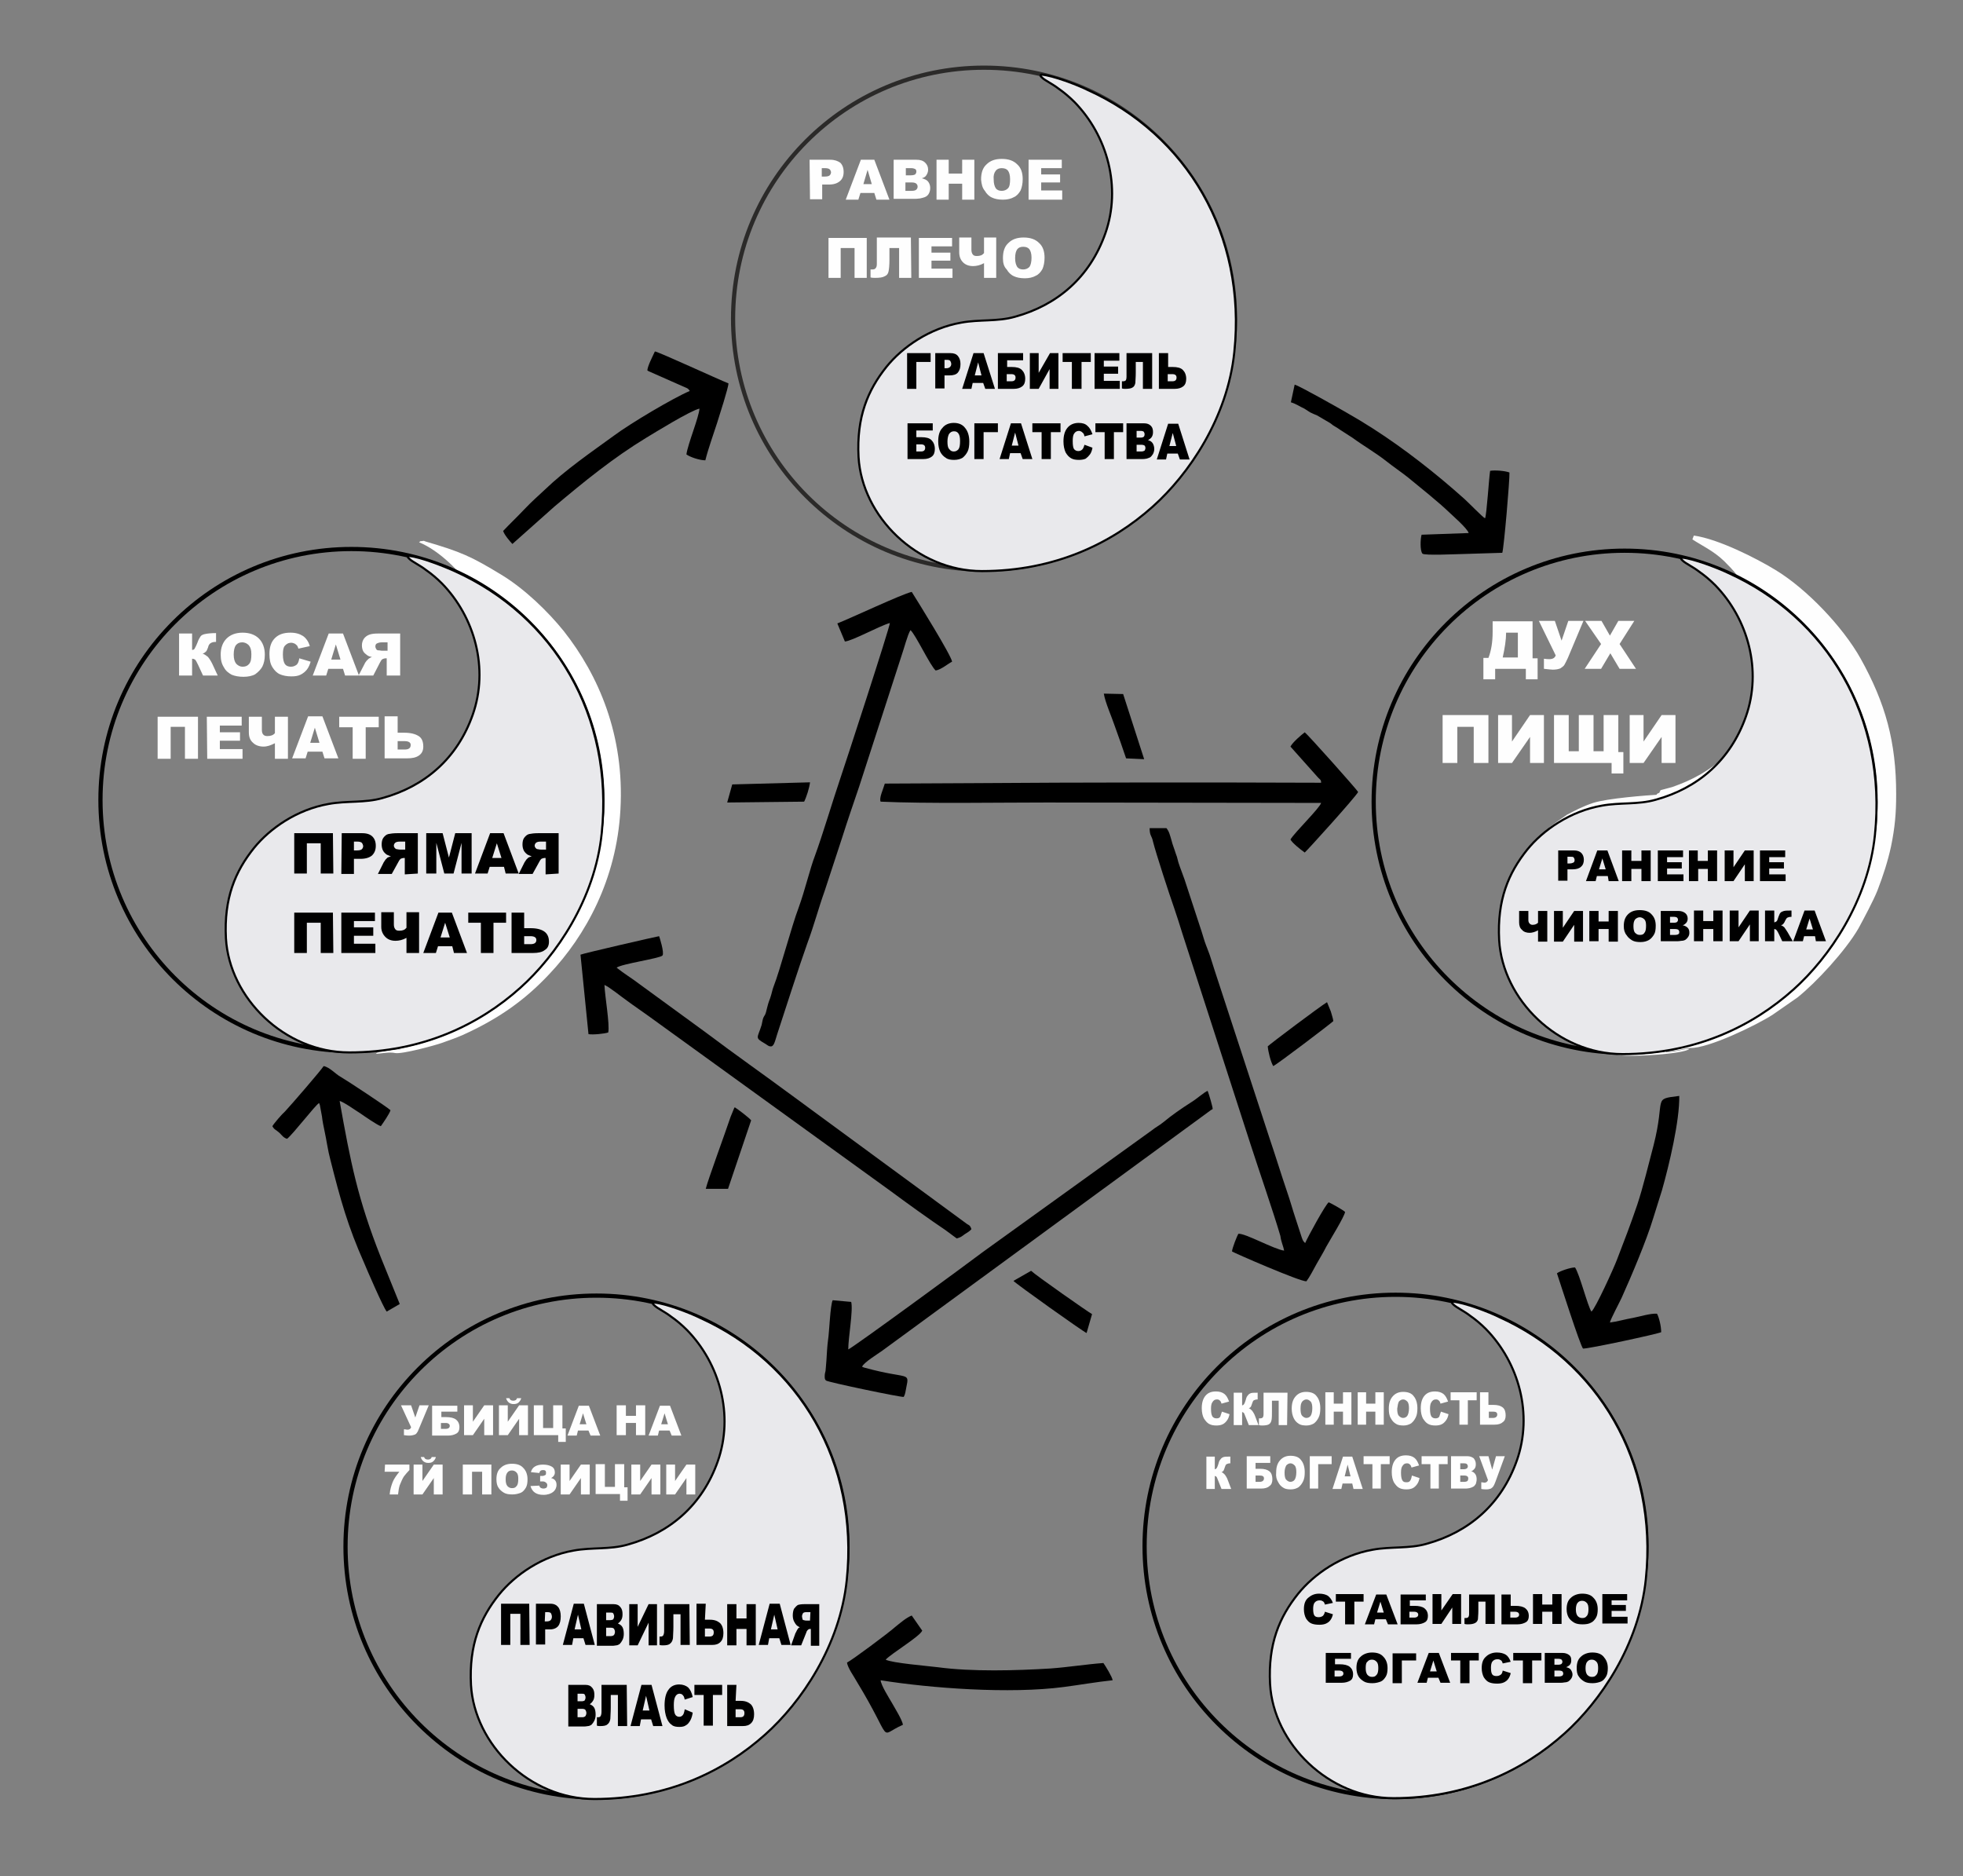 <?xml version="1.0" encoding="utf-8"?>
<!-- Generator: Adobe Illustrator 21.1.0, SVG Export Plug-In . SVG Version: 6.00 Build 0)  -->
<svg version="1.1" id="Слой_1" xmlns="http://www.w3.org/2000/svg" xmlns:xlink="http://www.w3.org/1999/xlink" x="0px" y="0px"
	 viewBox="0 0 467 446.3" style="enable-background:new 0 0 467 446.3;" xml:space="preserve">
<rect x="0" y="0" width="467" height="446.3" fill="#808080" stroke="none"/>
<style type="text/css">
	.st0{fill:#FEFEFE;stroke:#FEFEFE;}
	.st1{fill:#FFFFFF;}
	.st2{fill:#FEFEFE;}
	.st3{fill:none;stroke:#2B2A29;stroke-linecap:round;stroke-linejoin:round;}
	.st4{fill:none;stroke:#000000;stroke-linecap:round;stroke-linejoin:round;}
	.st5{fill:#E9E9EC;}
</style>
<path class="st0" d="M395.1,189c-1,0.4-0.2,0-0.6,0.6c0.5,0,0.8,0,1.3,0h0.9c0,0,0.1,0,0.1,0h2l0.3-0.7c0.2-0.5-0.2-0.1,0.2-0.4
	c0.4-0.3-0.6,0.3,0.5-0.1c0.6-0.2,0.2,0,0.5-0.3l0.6,0.7c0,0,0.1,0.1,0.1,0.1l0.3,0.4c0,0,0.1,0.1,0.1,0.1c0.8-0.3,0.3-0.2,0.8-0.5
	c-0.1,0.6,0.3,0.4-1.4,1.1c-1,0.4-1.2,0.7-1.8,0.7c0.1-0.6,0-0.1,0.3-0.4c0.7-0.8,0.3,0.1,0.7-0.7l-1.3,0l-0.4,1.2
	c0,0,0,0.1,0.1,0.1c0.2,0.5,0.9,0.7,1.4,0.7c-0.6,0.3-0.2-0.1-0.4,0.6l-0.1,3.3h0.5c-0.4,1.6-0.8-0.3-0.9,1.8
	c0.5,0.1,0.5-0.4,0.5,0.7c0,0.5-0.1,0.7-0.3,1.3c0.1,0,0.2-0.1,0.2-0.1c0.1,0.2,0.4-0.6,1.3,0.1l0.6,0.7c0,0,0.1,0.1,0.1,0.1
	l0.1,0.2c-1,0-2.4-0.1-3.7,0c-1.4,0.1-4.1-0.4-4.2,1.1c-0.1,0.8,0,0,0,0.5l0.1,3.6c0,2-0.3,4.1,0.5,5l-0.1-9.5h5.8v1.8
	c-0.9,0.3-2,0.2-3.2,0.2v1.6c1.2,0,2.1-0.1,3,0.2v1.8c-1.8,0-3.3-0.6-3.3,1.1s1.8,0.5,3.5,1.2v1.4c-1.1,0.8-4.8,0.5-5.6,0.3l1.3,0.8
	c0,0,0.1,0,0.1,0c0.2,0,0.1-0.5,0.4,0.2c0,0.1,0.1,0.3,0.1,0.3c0,0.1,0.1,0.1,0.1,0.2c0.7,1.6,0.3,0.2,0.3,2.3c0,0,0.1,0,0.1,0
	c0.2,0.9,0.2,0,0.2,0c0.6,0.2-0.7-1.2,0.3,0.3l0.3,0.5c-0.8-0.3-1.6-0.3-2.6-0.1l-0.5,0.5c0.8,0.3,0.9,0.1,1.5,0.5
	c-0.4,0.4-1,0.3-1.4,0.7c0.5,0.1-0.6,0.2,0.7,0.1c1.6,0.1,3.4-0.2,4.7,0.6c1.6,1,1.1,2.7-0.1,3.7c0.6,0.8,1.7,1,1.4,2.7
	c-0.1,1.2-1,1.8-2,2.1c-0.2,0.5-0.5,0.6-2.2,0.6c-0.7,0-1.8-0.2-2.4,0c0.1,0,0.1,0,0.2,0.1c0,0.1,0.1,0.1,0.2,0.1l1.5,0.4
	c0.3,0.1,0-0.1,0.3,0.1l0.4,0.4c0,0,0.1,0.1,0.1,0.1v0.7l-0.9,0.5c0,2.7,0.4,1.7,0.5,2.8h-0.7c0.1,1.6,0.3,0.5,0.5,1.7
	c0.1,0.9-0.3,0.9-0.5,1.9c0.9,0,0.9-0.2,1.2,0.5h-1.1c0.6,3.6-0.5,0.8-0.5,3.1c0,0.9,0.3,0.7,0.5,1.2c0.3,0.5,0.1,0.5,0.2,0.9
	c0.2,0.9-0.1,0.5,0.4,0.8c-1.4,0.2-0.5,0.1-0.9,1l-0.7,1.1c-0.4,0.6-0.4,0.5-0.9,0.7v0.6c1.2-0.1,0.6-0.3,1.6,0v1.5
	c0.1,0,0.1,0,0.2,0.1c0.1,0.2,0.5-0.1,0.3,1l0,0.2c0,0,0,0.1,0,0.1c0,0.1-0.2,0.4-0.2,0.5c0.5,0.2,0.1,0.1,1,0.2
	c-0.7,0.2-0.5,0-0.7,0.7c2.7-0.1,4.7-0.8,5.6-0.8c4.2,0.1,15.4-5.3,19.3-7.8l5.9-4.1c4.4-3.5,11.4-11.1,14.4-16.3
	c1.2-2.2,3.6-6.7,4.5-9c1.3-3.4,2.4-6.7,3.2-10.4c0.9-4.4,1.2-7.7,1.2-12.3c0-12.3-2.5-21.4-8.4-32c-4.2-7.5-12.8-16.5-20.1-20.9
	c-4.6-2.8-13.5-7.3-19.2-8.1c2.1,1.4,5,2.7,7.6,5.2c1.2,1.2,2.2,2.2,3.1,3.4c5.4,6.9,8.3,15.3,6.8,25.1c-1,6.4-4,13.2-8.5,17.4
	c-2.9,2.8-3.5,3.5-7.2,5.7c-2.3,1.3-4.2,2.1-6.7,3c-0.7,0.2-1.8,0.5-2.6,0.7L395.1,189z"/>
<path class="st1" d="M97.1,187.3c-0.4,1.3-0.2,0.3,0.1,0.7c1.6-0.1,0.8-0.7,2-0.1c-0.7,0.5-0.4,0-0.5,1.3c0.6,0.3,0.3,0.2,1.2,0.2
	c-0.1,0.8-0.5,0.5-0.2,1.6c0.3,1.5,0.3,0.6-0.1,1.9c-0.2,0.7,0,1.1,0.1,2.2c0.7,22.6-5.8,20.1-3.2,22.9c-0.1,0.1-0.6,0.6-0.7,0.8
	c-0.2,0.4-0.2,1.9-1.3,2.7c-0.9,0.7,0.7-0.3-0.2,0.1l-0.2,0.1c0.4,2.1,0,6.8,0.1,9c0.1,2.2,0.7-0.3,0.3,2.2c0.1,0,0.2-0.2,0.2-0.1
	s0.1-0.1,0.2-0.1c0,0,0.1-0.1,0.2-0.1c0,0,0.1-0.1,0.1-0.1c0.3-0.1,0.2-0.1,0.8,0.9c0.4,0.6,0.2-0.5,0.3,0.7l0.2,4h-0.9
	c0.2,1.1,0.2,0.5,0.4,1.1c0.5,2-0.4,3.2-0.3,3.5c0.1,0.6-0.1,0,0.1,0.2c0,1.2-0.8,1.2-1.8,1.2v1.8h1.6v1.7c-2.4,0-1.4,0-3.5,0.6
	l-1.1,0.4c1.1,1.1,1.8-0.2,2.5,1c0.4-0.3,0.5-0.7,1-1c0.4,0.7-0.1,0.7,0.9,1c-0.9,0-2.3,0.1-3.1,0.3l-2.1,0.4
	c-0.7,0.2-0.3,0-0.8,0.4c1.4-0.1,3.3-0.5,4.6-0.2c1.7,0.3,9.4-1.8,11.1-2.4c1.7-0.6,3.4-1.2,5-1.9c8.4-3.8,14.7-8.2,20.6-14.5
	c8.6-9.1,16-22.5,16.9-39.1c1-17.7-5.2-32-13.5-42.5c-3.8-4.7-9.3-10-14.7-13.3c-7.4-4.5-9.7-5.5-18.2-8c-0.3-0.1-0.3-0.2-0.7-0.1
	c-0.7,0.1-0.3-0.1-0.8,0.3c4.9,2,10,7.2,12.7,11.3c8.9,13.7,5.8,32.7-7.7,42.9C102.9,184.5,99.4,186.6,97.1,187.3L97.1,187.3z"/>
<path class="st2" d="M395.1,189c-3.6,0.2-12.6,0.9-16.1,2c-2.4,0.8-4.5,1.9-6.2,2.8l-2.3,1.6c-0.1,0.1-0.3,0.2-0.4,0.3
	c-0.9,0.6-1.7,1.3-2.5,2c-1.2,1.1-3.3,3.4-4.1,4.8c-1.6,2.6-1.9,2.2-3.3,5.8c-4.2,10.9-3,19.4,2.6,28.9c0.9,1.5,3.8,4.8,5.2,6
	c1.2,0.9,0.6,0.7,2,1.7l1.9,1.4c0.6,0.4,0.6,0.5,1.3,0.8c0.7,0.3,0.9,0.4,1.6,0.7c1,0.5,2.2,1,3.2,1.4c2.9,1.1,4.4,1.3,7.4,1.8
	c2.6,0.5,15.5-0.3,16.5-1.5c-0.9-0.1-3,0.7-5.6,0.8c0.3-0.7,0.1-0.5,0.7-0.7c-0.8,0-0.4,0-1-0.2c0-0.1,0.2-0.4,0.2-0.5
	c0,0,0-0.1,0-0.1l0-0.2c0.2-1.1-0.3-0.7-0.3-1c0-0.1-0.1-0.1-0.2-0.1v-1.5c-1-0.3-0.4-0.1-1.6,0v-0.6c0.5-0.1,0.5-0.1,0.9-0.7
	l0.7-1.1c0.4-1-0.5-0.8,0.9-1c-0.6-0.3-0.2,0.1-0.4-0.8c-0.1-0.4,0.1-0.3-0.2-0.9c-0.3-0.5-0.5-0.3-0.5-1.2c0-2.2,1.1,0.5,0.5-3.1
	h1.1c-0.3-0.7-0.2-0.5-1.2-0.5c0.2-1,0.5-1,0.5-1.9c-0.1-1.2-0.4-0.2-0.5-1.7h0.7c0-1.1-0.5-0.1-0.5-2.8l0.9-0.5v-0.7
	c-0.1,0-0.1-0.1-0.1-0.1l-0.4-0.4c-0.3-0.2,0,0-0.3-0.1l-1.5-0.4c-0.1,0-0.1,0-0.2-0.1c0-0.1-0.1-0.1-0.2-0.1c0.6-0.3,1.7,0,2.4,0
	c1.7,0,2-0.1,2.2-0.6c-1.3,0.3-2.9,0.5-4.2,0.1c-0.3-1.6-0.4-7.9,0.2-9.2c-1.3,0.1-0.1,0.1-0.7-0.1c0.4-0.4,1-0.3,1.4-0.7
	c-0.6-0.4-0.7-0.2-1.5-0.5l0.5-0.5c1-0.2,1.8-0.2,2.6,0.1l-0.3-0.5c-1-1.5,0.3-0.1-0.3-0.3c0,0,0,0.8-0.2,0c0,0-0.1,0-0.1,0
	c0-2.1,0.4-0.8-0.3-2.3c0-0.1-0.1-0.1-0.1-0.2c0-0.1-0.1-0.3-0.1-0.3c-0.3-0.7-0.2-0.2-0.4-0.2c0,0-0.1,0-0.1,0l-1.3-0.8
	c0.8,0.2,4.5,0.6,5.6-0.3v-1.4c-1.7-0.6-3.4,0.6-3.5-1.2c-0.1-1.8,1.4-1.1,3.3-1.1v-1.8c-0.9-0.3-1.8-0.2-3-0.2v-1.6
	c1.2,0,2.3,0.1,3.2-0.2v-1.8h-5.8l0.1,9.5c-0.8-0.8-0.5-3-0.5-5l-0.1-3.6c0-0.6-0.1,0.3,0-0.5c0.1-1.5,2.8-1,4.2-1.1
	c1.3-0.1,2.6,0.1,3.7,0l-0.1-0.2c0,0-0.1-0.1-0.1-0.1l-0.6-0.7c-0.9-0.8-1.2,0-1.3-0.1c0-0.1-0.1,0.1-0.2,0.1
	c0.1-0.6,0.3-0.8,0.3-1.3c0-1.2,0.1-0.6-0.5-0.7c0.1-2.1,0.5-0.2,0.9-1.8h-0.5l0.1-3.3c0.2-0.7-0.2-0.3,0.4-0.6
	c-0.5-0.1-1.1-0.3-1.4-0.7c0,0,0-0.1-0.1-0.1l0.4-1.2l1.3,0c-0.3,0.9,0.1,0-0.7,0.7c-0.2,0.3-0.2-0.2-0.3,0.4
	c0.6-0.1,0.9-0.3,1.8-0.7c1.7-0.7,1.3-0.5,1.4-1.1c-0.5,0.3,0,0.2-0.8,0.5c0-0.1-0.1-0.1-0.1-0.1l-0.3-0.4c0,0-0.1-0.1-0.1-0.1
	l-0.6-0.7c-0.3,0.3,0.1,0.1-0.5,0.3c-1.1,0.4-0.1-0.1-0.5,0.1c-0.4,0.3,0-0.1-0.2,0.4l-0.3,0.7h-2c0,0-0.1,0-0.1,0h-0.9
	c-0.5,0-0.8,0-1.3,0c0.4-0.6-0.4-0.2,0.6-0.6L395.1,189z"/>
<path d="M307,177.6l6.6,7.4c0.5,0.5,0.7,0.5,0.7,1.2c-27-0.1-56.4-0.1-83.4,0.1l-20.4,0.1c-0.4,1.4-1.4,3.4-1,4.3
	c11.1,0.5,27.8,0.2,39.5,0.2l65.3,0.1c-0.4,1.3-6.2,6.9-7.3,8.7c0.4,0.8,2.4,2.4,3.4,3.1c0.6-0.5,12.1-13.2,12.7-14.4
	c-0.3-0.6-11.9-13.6-12.7-14.2C309.6,174.8,307.5,176.6,307,177.6z"/>
<path d="M305.5,297.5c-2.4-0.3-9.3-4.2-10.9-4c-0.3,0.5-1.5,3.5-1.5,4.2c0.4,0.3,16.2,7.2,17.7,7.1c0.7-0.9,1.8-3,2.4-4.1
	c0.9-1.6,1.6-2.7,2.3-4.1c1-1.8,4.3-7.1,4.5-8.3c-0.5-0.5-3.4-2.1-3.9-2.3c-0.8,0.6-4.9,8.1-5.6,9.7c-0.5-0.5-0.5-0.5-0.8-1.3
	l-1.5-4.6c-0.7-2.1-1.3-4.3-2-6.3c-1.4-4.1-2.8-8.7-4.1-12.5l-12.1-37c-0.7-2.2-1.4-4.2-2-6.2c-0.3-1-0.7-1.9-1.1-3
	c-0.4-1-0.7-2.2-1-3.1l-4.1-12.5c-0.4-1.1-0.7-1.9-1.1-3c-0.2-0.6-0.4-1.1-0.5-1.6c-0.1-0.5-0.3-1.1-0.5-1.6c-0.4-1.3-0.7-1.9-1-3.1
	c-0.4-1.3-0.5-2-1.2-2.9h-4c0,1.9,0.5,1.7,0.8,3.2c0.7,2.8,3.9,12.6,5,15.7c0.7,2,1.4,4.3,2,6.2l16.2,50.1
	c1.9,5.9,5.5,16.3,7.1,21.8C304.8,295.5,305.3,296.4,305.5,297.5L305.5,297.5z"/>
<path d="M138.1,227.1L140,246c1,0.2,3.9-0.1,4.7-0.4c0.4-1.9-0.8-8.6-0.9-11.3c1.2,0.5,4,2.8,5.3,3.7c1.6,1.2,3.7,2.6,5.2,3.7
	l57.4,41.5c3.5,2.6,9.6,7,13.2,9.4l2.7,2c1-0.3,1.1-0.4,1.9-1c0.6-0.4,1.2-0.7,1.6-1.2c-0.3-1-0.7-1-1-1.2l-41-30.1
	c-7.3-5.4-14.3-10.3-21.2-15.5l-15.9-11.6c-1.7-1.3-3.4-2.3-5.3-3.8c1-0.9,10.3-2.2,10.9-2.9c0.5-0.6-0.7-4.4-0.8-4.6
	C156.1,222.8,138.7,226.8,138.1,227.1L138.1,227.1z"/>
<path d="M199.2,148.3l1.8,4.3c1.7-0.1,8.2-3.7,10.7-4.4c0,1-10.9,34.4-11.8,37c-1.8,5.3-4.2,13.4-6,18.3c-1.2,3.1-2.4,8.3-3.9,12.4
	c-1.7,4.5-4.5,15.1-5.9,18.6c-0.4,1-0.5,1.9-0.9,3c-0.8,2-0.8,3.1-1.2,3.9c-0.2,0.3-0.3,0.5-0.4,0.7c-0.2,0.5-0.3,1.3-0.4,1.7
	c-1,3.2-1.7,3,0.7,4.4c0.4,0.2,0.9,0.7,1.3,0.7c0.9,0.2,1.1-1,1.7-2.9c2.1-6.4,5.1-15.8,7.2-21.7c1.6-4.3,2.6-8.2,4.1-12.4l4.1-12.5
	c1.3-4.1,2.7-8.2,4.1-12.3l10.1-31.2c0.6-1.7,1.4-4.9,2.1-6c1.2,1,4.7,8.5,6,9.6c1.3-0.2,2.9-1.6,3.9-2.1
	c-0.2-1.5-7.9-13.9-9.6-16.6C214.6,141.3,202.3,147.1,199.2,148.3L199.2,148.3z"/>
<path d="M201.8,321c0-2.8,1.2-9.3,0.7-11.3l-4.4-0.4c-0.6,1.2-0.8,7.5-1.1,9.4c-0.2,1.4-0.3,3.4-0.4,5c-0.1,0.9-0.1,1.6-0.2,2.4
	c-0.1,0.4-0.2,0.8-0.2,1.2c0,0.6,0,0.8,0.3,1.1c0.5,0.4,17.7,4,18.5,3.9c0.4-0.7,0.4-1.3,0.6-2.2c0.8-3.9,0.5-1.9-9.7-4.7l-0.4-0.1
	c-0.1,0-0.1-0.1-0.2-0.1c-0.1,0-0.1,0-0.2-0.1c0.4-1,3.7-3,4.8-3.8l78-57.1c0.2-0.2,0.4-0.2,0.6-0.4c0-0.5-0.9-3.6-1.2-4.3
	c-0.7,0.2-2.7,2-3.9,2.7c-2.2,1.4-4.8,3.2-6.7,4.8c-1,0.8-1.7,1.1-2.7,1.9l-40,28.8C230.3,300.5,202.9,320.6,201.8,321L201.8,321z"
	/>
<path d="M154,88.1l0.3,0.2l8.6,3.8c0.7,0.3,0.8,0.3,1.2,0.9c-4,1.7-14.1,7.7-18,10.6c-5.5,4-11.5,8.1-16.5,12.9
	c-2,1.9-2.7,2.4-5,4.8c-1.6,1.7-3.3,3.3-4.9,5c0.2,0.8,1.6,2.5,2.2,3.1l10-8.9c7-5.9,14-11.6,21.9-16.4c2-1.2,10.4-6.4,12.6-6.9
	c-0.1,2-2.8,8.5-3.1,10.9c0.8,0.6,3.1,1.4,4.5,1.4c0.7-2.8,1.9-6.1,2.8-8.9c0.5-1.6,2.7-8.4,2.7-9.4c-2.3-0.9-16.6-7.5-17.5-7.6
	C155.2,84.9,154.1,87,154,88.1L154,88.1z"/>
<path d="M378.6,312c-0.9-1.3-2.8-8.9-3.9-10.5c-1.1,0-3.7,0.9-4.3,1.4c0.8,2.4,5.5,17.1,6.2,17.9c1.2,0.1,17.9-3.5,18.6-3.9
	c0-1.4-0.5-3.5-1-4.4c-1.6-0.1-4.1,0.7-5.7,1c-1.8,0.3-3.8,0.9-5.5,1.1c0.2-0.9,2.3-4.8,2.8-5.9c2.3-5.1,5.9-13.6,7.5-18.9l2.1-6.7
	c1.7-6,4.2-16.5,4.1-22.4c-6.5,0.8-3.2,0.3-6.1,11.7c-1.2,4.5-2.5,10-3.9,14.2c-1.7,5-3,8.3-4.8,13C384,301.5,379.5,311.4,378.6,312
	L378.6,312z"/>
<path d="M201.5,395.5c0.2,1.3,1.6,3.2,2.2,4.3c9.2,15.1,4.9,13.2,11.1,10.5c-0.1-1.1-2-4.1-2.6-5.2c-0.7-1.2-2.6-4.2-2.7-5.4
	c11.9,1.9,30.7,3.3,43.6,1.6c3.8-0.5,7.8-1.2,11.6-1.6c-0.1-0.8-1.7-3.4-2.2-4.1c-4.1,0.3-8.4,1-12.6,1.3
	c-8.2,0.5-18.6,0.8-26.8-0.3c-2.4-0.3-10.9-1-12.4-1.8c1.4-1.5,8.1-5.5,8.7-6.9l-2.5-3.6c-1.3,0.5-2.9,1.9-3.9,2.7
	C211.2,388.6,202.7,394.9,201.5,395.5L201.5,395.5z"/>
<path d="M307.1,95.7c1.1,0.3,2.3,1.1,3.2,1.5c0.5,0.3,0.8,0.5,1.4,0.9c0.6,0.3,1.1,0.5,1.6,0.7l2.9,1.7c0.7,0.4,0.6,0.5,1.3,0.9
	c0.5,0.3,1,0.6,1.4,0.9l2.8,1.8c2.6,1.9,5.7,3.7,8.1,5.6c1.9,1.5,3.3,2.4,5.2,3.9c2.9,2.4,7.1,5.7,9.9,8.4c0.5,0.5,4.2,3.7,4.5,4.8
	l-11.2,0.4c-0.3,1-0.4,3.8,0.2,4.5c0.5,0.5,8.1,0.1,9.3,0.1l9.7-0.3c0.4-1.3,1.8-17.6,1.7-19.1c-1-0.4-3.4-0.6-4.6-0.4
	c-0.3,2-0.8,10.3-1.2,11.3c-0.4-0.1-4.1-3.9-4.9-4.6c-1.8-1.6-3.4-3-5.2-4.5c-7.1-5.9-14.5-11.3-22.6-15.9c-1.7-1-11.6-6.6-12.6-6.8
	L307.1,95.7L307.1,95.7z"/>
<path d="M64.8,267.9c0.5,0.9,0.7,0.7,1.7,1.6c0.6,0.6,1,1.2,1.8,1.4c1.5-1.2,6.7-8,7.6-8.5c0,0.1,0.1,0.1,0.1,0.2l0.1,0.3l0.5,2.7
	c0.1,1,0.4,2.5,0.6,3.4c0.5,2.3,0.8,4.7,1.4,6.9c2.4,9.5,4.1,15.7,8.1,24.7c0.4,1,4.5,10.5,5.3,11.4l3.1-1.8l-4.5-11.1
	c-5.5-13.9-7.2-22.6-9.8-37.2c1.1,0.3,3.7,2.2,5,3c1,0.7,3.9,2.7,4.8,3c0.5-0.7,2.1-3,2.3-3.8c-0.7-0.7-10.4-7.1-11.8-7.9
	c-1.3-0.7-2.6-2.3-4.1-2.6c-0.7,1.1-7.7,9.2-9.2,10.8C67.1,265,65.2,267.2,64.8,267.9L64.8,267.9z"/>
<path d="M167.9,282.8l5.3,0l5.5-16.3c-0.6-0.7-3.1-2.6-3.9-3.1c0,0.1-0.1,0.1-0.1,0.1l-0.9,2.2C172.5,269.6,168.4,280.7,167.9,282.8
	z"/>
<path d="M241.1,304.7c0.6,0.7,16.6,12.1,17.4,12.4l1.3-4.5c-0.8-0.4-13.5-9.3-14.5-10.3L241.1,304.7z"/>
<path d="M301.6,248.9c0.1,1.3,0.7,3.7,1.3,4.7c0.8-0.3,13.7-10.1,14.3-10.7c-0.1-0.8-0.4-1.5-0.6-2.3l-0.9-2.2
	C313.9,239.5,302.2,248.3,301.6,248.9L301.6,248.9z"/>
<path d="M174.2,186.6l-1.2,4.3l18.3-0.2c0.5-0.9,1.3-3.4,1.4-4.6L174.2,186.6L174.2,186.6z"/>
<path d="M267.9,180.4l4.3,0.2l-5-15.5l-4.6-0.1c0.3,2,1.9,5.6,2.6,7.7C266.2,175.4,267,177.8,267.9,180.4z"/>
<path class="st3" d="M234.1,16.1c33,0,59.7,26.7,59.7,59.7s-26.7,59.7-59.7,59.7s-59.7-26.7-59.7-59.7S201.1,16.1,234.1,16.1z"/>
<g>
	<path class="st4" d="M247.8,18l0.3,0.3c0.6,0.6,2.5,1.5,3.9,2.6c1.3,0.9,2.6,2,3.8,3.2c7.9,8.1,11.3,20.4,7.4,31.5
		c-3.7,10.5-11.5,17.2-21.7,20c-4.2,1.2-8.5,0.6-12.8,1.4c-7.4,1.3-13.8,5.7-17.6,10.4c-4.4,5.5-7.1,11.8-6.6,21.3
		c0.8,14,13.8,26.9,29.1,26.9c17.3,0,30.8-6.6,40.5-15.3c8.5-7.6,17.7-21,19.3-36.6c2.9-27.8-11.3-51.5-34.8-62.1
		C256.2,20.4,250.4,18.2,247.8,18L247.8,18z"/>
	<path id="_x31__1_" class="st5" d="M247.8,18l0.3,0.3c0.6,0.6,2.5,1.5,3.9,2.6c1.3,0.9,2.6,2,3.8,3.2c7.9,8.1,11.3,20.4,7.4,31.5
		c-3.7,10.5-11.5,17.2-21.7,20c-4.2,1.2-8.5,0.6-12.8,1.4c-7.4,1.3-13.8,5.7-17.6,10.4c-4.4,5.5-7.1,11.8-6.6,21.3
		c0.8,14,13.8,26.9,29.1,26.9c17.3,0,30.8-6.6,40.5-15.3c8.5-7.6,17.7-21,19.3-36.6c2.9-27.8-11.3-51.5-34.8-62.1
		C256.2,20.4,250.4,18.2,247.8,18L247.8,18z"/>
</g>
<path class="st2" d="M192.6,38h4.9c1.1,0,1.8,0.3,2.4,0.7c0.5,0.5,0.8,1.2,0.8,2.2s-0.3,1.7-0.9,2.2c-0.6,0.5-1.4,0.8-2.6,0.8h-1.6
	v3.5h-2.9L192.6,38L192.6,38z M195.5,42h0.7c0.6,0,1-0.1,1.2-0.3c0.2-0.2,0.3-0.5,0.3-0.7s-0.1-0.5-0.3-0.7s-0.6-0.3-1.1-0.3h-0.8
	V42z M208,45.9h-3.3l-0.5,1.6h-3l3.6-9.5h3.2l3.6,9.5h-3.1L208,45.9L208,45.9z M207.4,43.8l-1-3.4l-1,3.4H207.4L207.4,43.8z
	 M212.5,38h5.5c0.9,0,1.6,0.2,2.1,0.7c0.5,0.5,0.7,1,0.7,1.7c0,0.5-0.2,1-0.5,1.4c-0.2,0.3-0.6,0.5-1,0.6c0.7,0.2,1.2,0.4,1.5,0.8
	c0.3,0.4,0.5,0.9,0.5,1.5c0,0.5-0.1,0.9-0.3,1.3c-0.2,0.4-0.5,0.7-1,0.9c-0.3,0.1-0.6,0.2-1.1,0.3c-0.7,0.1-1.1,0.1-1.3,0.1h-5V38z
	 M215.4,41.7h1.3c0.5,0,0.8-0.1,1-0.2c0.2-0.2,0.3-0.4,0.3-0.7c0-0.3-0.1-0.5-0.3-0.6c-0.2-0.1-0.5-0.2-0.9-0.2h-1.3V41.7z
	 M215.4,45.4h1.5c0.5,0,0.9-0.1,1.1-0.3c0.2-0.2,0.3-0.4,0.3-0.7s-0.1-0.5-0.3-0.7c-0.2-0.2-0.6-0.3-1.1-0.3h-1.5V45.4L215.4,45.4z
	 M222.8,38h2.9v3.3h3.2V38h2.9v9.5h-2.9v-3.8h-3.2v3.8h-2.9V38z M233.4,42.7c0-1.6,0.4-2.8,1.3-3.6c0.9-0.9,2.1-1.3,3.6-1.3
	c1.6,0,2.8,0.4,3.7,1.3c0.9,0.8,1.3,2,1.3,3.5c0,1.1-0.2,2-0.5,2.7c-0.4,0.7-0.9,1.3-1.6,1.6c-0.7,0.4-1.6,0.6-2.6,0.6
	c-1.1,0-2-0.2-2.6-0.5c-0.7-0.3-1.3-0.9-1.7-1.6C233.7,44.7,233.5,43.8,233.4,42.7L233.4,42.7z M236.4,42.7c0,1,0.2,1.6,0.5,2.1
	c0.3,0.4,0.8,0.6,1.4,0.6c0.6,0,1.1-0.2,1.5-0.6s0.5-1.2,0.5-2.2c0-0.9-0.2-1.6-0.5-2c-0.3-0.4-0.8-0.6-1.5-0.6
	c-0.6,0-1.1,0.2-1.4,0.6C236.5,41.1,236.3,41.8,236.4,42.7L236.4,42.7z M244.8,38h7.8v2h-4.9v1.5h4.5v1.9h-4.5v1.9h5v2.2h-8V38z
	 M206.2,66.1h-2.9v-7.1H200v7.1h-2.9v-9.5h9.1L206.2,66.1L206.2,66.1z M216.8,66.1h-2.9v-7.1h-2.3v2.9c0,1.2-0.1,2.1-0.2,2.6
	c-0.1,0.6-0.4,1-0.9,1.2c-0.5,0.3-1.2,0.4-2.3,0.4c-0.3,0-0.7,0-1.1-0.1v-1.9h0.4c0.4,0,0.7-0.1,0.8-0.3c0.2-0.2,0.3-0.5,0.3-1v-6.3
	h8.1L216.8,66.1L216.8,66.1z M218.7,56.6h7.8v2h-4.9v1.5h4.5v1.9h-4.5v1.9h5v2.2h-8V56.6z M237,66.1h-2.9v-3.5
	c-0.9,0.5-1.8,0.7-2.6,0.7c-1,0-1.8-0.3-2.4-0.9c-0.6-0.6-0.9-1.4-0.9-2.4v-3.5h2.9v2.9c0,0.5,0.1,0.8,0.3,1.1
	c0.2,0.3,0.5,0.4,1,0.4c0.8,0,1.3-0.2,1.7-0.7v-3.7h2.9V66.1z M238.6,61.4c0-1.6,0.4-2.8,1.3-3.6c0.9-0.9,2.1-1.3,3.6-1.3
	c1.6,0,2.8,0.4,3.7,1.3c0.9,0.8,1.3,2,1.3,3.5c0,1.1-0.2,2-0.5,2.7c-0.4,0.7-0.9,1.3-1.6,1.6c-0.7,0.4-1.6,0.6-2.6,0.6
	c-1.1,0-2-0.2-2.6-0.5c-0.7-0.3-1.3-0.9-1.7-1.6C238.8,63.4,238.6,62.5,238.6,61.4L238.6,61.4z M241.5,61.4c0,1,0.2,1.6,0.5,2.1
	c0.3,0.4,0.8,0.6,1.4,0.6c0.6,0,1.1-0.2,1.5-0.6c0.3-0.4,0.5-1.2,0.5-2.2c0-0.9-0.2-1.6-0.5-2c-0.3-0.4-0.8-0.6-1.5-0.6
	c-0.6,0-1.1,0.2-1.4,0.6C241.7,59.7,241.5,60.4,241.5,61.4L241.5,61.4z"/>
<path d="M221.4,86.1H218v6.4h-2.2V84h5.6V86.1z M222.4,84h3.7c0.8,0,1.4,0.2,1.8,0.7c0.4,0.5,0.6,1.1,0.6,1.9c0,0.9-0.2,1.5-0.6,2
	c-0.4,0.5-1.1,0.7-2,0.7h-1.2v3.1h-2.2V84z M224.6,87.6h0.5c0.4,0,0.7-0.1,0.9-0.3c0.2-0.2,0.3-0.4,0.3-0.7c0-0.3-0.1-0.5-0.2-0.7
	c-0.1-0.2-0.4-0.3-0.8-0.3h-0.6V87.6z M233.9,91.1h-2.5l-0.3,1.4h-2.2l2.7-8.5h2.4l2.7,8.5h-2.3L233.9,91.1z M233.5,89.3l-0.8-3.1
	l-0.8,3.1H233.5z M239.5,87.3h1.2c1.1,0,1.9,0.2,2.4,0.7c0.5,0.5,0.8,1.2,0.8,2.1c0,0.8-0.2,1.4-0.7,1.8c-0.5,0.4-1.2,0.6-2,0.6
	h-3.8V84h6v1.7h-3.8V87.3L239.5,87.3z M239.5,90.7h1.1c0.7,0,1-0.3,1-0.9c0-0.5-0.3-0.8-1-0.8h-1.1V90.7z M251.8,84v8.5h-2.1v-4.7
	l-2.6,4.7H245V84h2.1v4.7l2.7-4.7H251.8z M252.8,84h6.7v2.1h-2.2v6.4H255v-6.4h-2.2V84z M260.4,84h5.9v1.8h-3.7v1.4h3.4v1.7h-3.4
	v1.7h3.8v1.9h-6V84z M274.1,92.5h-2.2v-6.4h-1.7v2.6c0,1.1-0.1,1.9-0.1,2.4c-0.1,0.5-0.3,0.9-0.7,1.1c-0.3,0.2-0.9,0.3-1.7,0.3
	c-0.2,0-0.5,0-0.8-0.1v-1.7h0.3c0.3,0,0.5-0.1,0.6-0.2c0.1-0.1,0.2-0.4,0.2-0.9V84h6.1L274.1,92.5L274.1,92.5z M277.8,87.3h1.2
	c1.1,0,1.9,0.2,2.4,0.7c0.5,0.5,0.8,1.2,0.8,2.1c0,0.8-0.2,1.4-0.7,1.8c-0.5,0.4-1.2,0.6-2,0.6h-3.8V84h2.2V87.3L277.8,87.3z
	 M277.8,90.7h1.1c0.7,0,1-0.3,1-0.9c0-0.5-0.3-0.8-1-0.8h-1.1V90.7z M218,104h1.2c1.1,0,1.9,0.2,2.4,0.7c0.5,0.5,0.8,1.2,0.8,2.1
	c0,0.8-0.2,1.4-0.7,1.8c-0.5,0.4-1.2,0.6-2,0.6h-3.8v-8.5h6v1.7H218V104L218,104z M218,107.4h1.1c0.7,0,1-0.3,1-0.9
	c0-0.5-0.3-0.8-1-0.8H218V107.4z M223.2,105c0-1.4,0.3-2.5,1-3.2c0.6-0.8,1.6-1.2,2.7-1.2c1.2,0,2.1,0.4,2.7,1.2
	c0.6,0.7,1,1.8,1,3.2c0,1-0.1,1.8-0.4,2.4c-0.3,0.6-0.7,1.1-1.2,1.5c-0.5,0.3-1.2,0.5-2,0.5c-0.8,0-1.5-0.1-2-0.5
	c-0.5-0.3-1-0.8-1.3-1.4S223.2,106,223.2,105L223.2,105z M225.4,105c0,0.9,0.1,1.5,0.4,1.8c0.3,0.4,0.6,0.6,1.1,0.6
	c0.5,0,0.8-0.2,1.1-0.5c0.3-0.4,0.4-1,0.4-2c0-0.8-0.1-1.4-0.4-1.8c-0.3-0.4-0.6-0.5-1.1-0.5c-0.4,0-0.8,0.2-1.1,0.6
	C225.6,103.5,225.4,104.2,225.4,105L225.4,105z M237.4,102.8H234v6.4h-2.2v-8.5h5.6V102.8z M242.8,107.8h-2.5l-0.3,1.4h-2.2l2.7-8.5
	h2.4l2.7,8.5h-2.3L242.8,107.8z M242.3,106l-0.8-3.1l-0.8,3.1H242.3z M245.6,100.7h6.7v2.1H250v6.4h-2.2v-6.4h-2.2V100.7z
	 M258,105.8l1.9,0.7c-0.1,0.6-0.3,1.2-0.6,1.6c-0.3,0.4-0.6,0.7-1,1c-0.4,0.2-1,0.3-1.6,0.3c-0.8,0-1.4-0.1-1.9-0.4
	c-0.5-0.3-0.9-0.7-1.3-1.4c-0.3-0.7-0.5-1.5-0.5-2.6c0-1.4,0.3-2.5,1-3.3c0.6-0.7,1.5-1.1,2.6-1.1c0.9,0,1.6,0.2,2.1,0.7
	c0.5,0.4,0.9,1.1,1.2,2l-1.9,0.5c-0.1-0.3-0.1-0.5-0.2-0.6c-0.1-0.2-0.3-0.3-0.5-0.5c-0.2-0.1-0.4-0.2-0.6-0.2
	c-0.5,0-0.9,0.2-1.2,0.7c-0.2,0.3-0.3,0.9-0.3,1.7c0,1,0.1,1.6,0.3,1.9c0.2,0.3,0.6,0.5,1,0.5s0.7-0.1,1-0.4
	C257.7,106.7,257.9,106.2,258,105.8L258,105.8z M260.5,100.7h6.7v2.1h-2.2v6.4h-2.2v-6.4h-2.2V100.7z M268.1,100.7h4.1
	c0.7,0,1.2,0.2,1.6,0.6c0.4,0.4,0.5,0.9,0.5,1.5c0,0.5-0.1,0.9-0.4,1.3c-0.2,0.2-0.4,0.4-0.8,0.6c0.5,0.1,0.9,0.4,1.1,0.7
	c0.2,0.3,0.4,0.8,0.4,1.4c0,0.4-0.1,0.8-0.3,1.2c-0.2,0.3-0.4,0.6-0.7,0.8c-0.2,0.1-0.5,0.2-0.8,0.3c-0.5,0.1-0.8,0.1-1,0.1h-3.8
	V100.7z M270.4,104.1h1c0.3,0,0.6-0.1,0.7-0.2c0.1-0.1,0.2-0.3,0.2-0.6c0-0.3-0.1-0.4-0.2-0.6c-0.1-0.1-0.4-0.2-0.7-0.2h-1V104.1
	L270.4,104.1z M270.4,107.4h1.1c0.4,0,0.6-0.1,0.8-0.2c0.1-0.2,0.2-0.4,0.2-0.6c0-0.3-0.1-0.5-0.2-0.6c-0.1-0.1-0.4-0.2-0.8-0.2
	h-1.1V107.4L270.4,107.4z M280.2,107.9h-2.5l-0.3,1.4h-2.2l2.7-8.5h2.4l2.7,8.5h-2.3L280.2,107.9z M279.8,106L279,103l-0.8,3.1
	H279.8z"/>
<path class="st4" d="M83.6,130.6c33,0,59.7,26.7,59.7,59.7s-26.7,59.7-59.7,59.7s-59.7-26.7-59.7-59.7S50.6,130.6,83.6,130.6z"/>
<g>
	<path class="st4" d="M97.3,132.5l0.3,0.3c0.6,0.6,2.5,1.5,3.9,2.6c1.3,0.9,2.6,2,3.8,3.2c7.9,8.1,11.3,20.4,7.4,31.5
		c-3.7,10.5-11.5,17.2-21.7,20c-4.2,1.2-8.5,0.6-12.8,1.4c-7.4,1.3-13.8,5.7-17.6,10.4c-4.4,5.5-7.1,11.8-6.6,21.3
		c0.8,14,13.8,26.9,29.1,26.9c17.3,0,30.8-6.6,40.5-15.3c8.5-7.6,17.7-21,19.3-36.6c2.9-27.8-11.3-51.5-34.8-62.1
		C105.7,135,99.9,132.7,97.3,132.5L97.3,132.5z"/>
	<path id="_x31__3_" class="st5" d="M97.3,132.5l0.3,0.3c0.6,0.6,2.5,1.5,3.9,2.6c1.3,0.9,2.6,2,3.8,3.2c7.9,8.1,11.3,20.4,7.4,31.5
		c-3.7,10.5-11.5,17.2-21.7,20c-4.2,1.2-8.5,0.6-12.8,1.4c-7.4,1.3-13.8,5.7-17.6,10.4c-4.4,5.5-7.1,11.8-6.6,21.3
		c0.8,14,13.8,26.9,29.1,26.9c17.3,0,30.8-6.6,40.5-15.3c8.5-7.6,17.7-21,19.3-36.6c2.9-27.8-11.3-51.5-34.8-62.1
		C105.7,135,99.9,132.7,97.3,132.5L97.3,132.5z"/>
</g>
<path class="st2" d="M51.8,160.7h-3.5l-1.2-2.6c-0.3-0.6-0.5-1-0.7-1.2c-0.2-0.1-0.4-0.2-0.7-0.2v4h-3.1v-10h3.1v3.9
	c0.3,0,0.5-0.1,0.6-0.3c0.1-0.2,0.4-0.7,0.7-1.5c0.2-0.6,0.5-1.1,0.7-1.4c0.2-0.3,0.6-0.5,1.2-0.6c0.5-0.1,1.4-0.2,2.5-0.2v2.1h-0.1
	c-0.5,0-0.9,0.1-1.2,0.3s-0.5,0.5-0.6,1c-0.2,0.5-0.3,0.8-0.5,1c-0.2,0.2-0.5,0.4-0.8,0.5c0.4,0.1,0.8,0.4,1.2,0.7
	c0.3,0.3,0.7,0.9,1.1,1.7L51.8,160.7z M52.5,155.7c0-1.6,0.5-2.9,1.4-3.8c0.9-0.9,2.2-1.4,3.8-1.4c1.7,0,3,0.5,3.9,1.4
	c0.9,0.9,1.4,2.2,1.4,3.8c0,1.2-0.2,2.1-0.6,2.9c-0.4,0.7-1,1.3-1.7,1.8c-0.7,0.4-1.7,0.6-2.8,0.6c-1.1,0-2.1-0.2-2.8-0.5
	c-0.7-0.4-1.4-0.9-1.8-1.7C52.7,157.9,52.5,156.9,52.5,155.7L52.5,155.7z M55.6,155.7c0,1,0.2,1.7,0.6,2.2c0.4,0.4,0.9,0.7,1.5,0.7
	c0.7,0,1.2-0.2,1.6-0.7s0.5-1.2,0.5-2.3c0-1-0.2-1.6-0.6-2.1c-0.4-0.4-0.9-0.7-1.6-0.7c-0.6,0-1.1,0.2-1.5,0.7
	C55.8,153.9,55.6,154.7,55.6,155.7L55.6,155.7z M71.2,156.6l2.7,0.8c-0.2,0.7-0.5,1.4-0.9,1.9s-0.9,0.9-1.5,1.2s-1.3,0.4-2.2,0.4
	c-1.1,0-2-0.2-2.7-0.5c-0.7-0.3-1.3-0.9-1.8-1.7c-0.5-0.8-0.7-1.8-0.7-3.1c0-1.7,0.4-2.9,1.3-3.8c0.9-0.9,2.1-1.3,3.7-1.3
	c1.3,0,2.2,0.3,3,0.8c0.7,0.5,1.3,1.3,1.6,2.4l-2.7,0.6c-0.1-0.3-0.2-0.5-0.3-0.7c-0.2-0.2-0.4-0.4-0.6-0.5
	c-0.3-0.1-0.5-0.2-0.8-0.2c-0.7,0-1.2,0.3-1.6,0.8c-0.3,0.4-0.4,1.1-0.4,2c0,1.1,0.2,1.9,0.5,2.3c0.3,0.4,0.8,0.6,1.4,0.6
	s1-0.2,1.4-0.5C70.9,157.8,71.1,157.3,71.2,156.6L71.2,156.6z M81.6,159.1h-3.5l-0.5,1.6h-3.2l3.8-10h3.4l3.8,10h-3.3L81.6,159.1
	L81.6,159.1z M81,156.9l-1.1-3.6l-1.1,3.6H81L81,156.9z M95.2,160.7v-10H90c-1,0-1.7,0.1-2.2,0.3c-0.5,0.2-0.9,0.5-1.2,0.9
	c-0.3,0.4-0.5,1-0.5,1.6c0,0.5,0.1,1,0.3,1.4c0.2,0.4,0.6,0.7,1,1c0.3,0.2,0.6,0.3,1.1,0.4c-0.4,0.1-0.6,0.3-0.8,0.4
	c-0.1,0.1-0.3,0.3-0.5,0.5c-0.2,0.3-0.4,0.5-0.4,0.6l-1.5,2.9h3.5l1.6-3.1c0.2-0.4,0.4-0.7,0.6-0.8c0.2-0.1,0.5-0.2,0.7-0.2h0.3v4.1
	L95.2,160.7L95.2,160.7z M92.1,154.8h-1.3c-0.1,0-0.4-0.1-0.8-0.1c-0.2,0-0.4-0.1-0.5-0.3c-0.1-0.2-0.2-0.4-0.2-0.6
	c0-0.3,0.1-0.6,0.3-0.7s0.6-0.3,1.2-0.3h1.4V154.8z M47.1,180.5h-3.1v-7.6h-3.4v7.6h-3.1v-10h9.6L47.1,180.5L47.1,180.5z
	 M49.2,170.5h8.3v2.1h-5.2v1.6h4.8v2h-4.8v2h5.4v2.3h-8.4L49.2,170.5L49.2,170.5z M68.5,180.5h-3.1v-3.7c-1,0.5-1.8,0.8-2.7,0.8
	c-1,0-1.9-0.3-2.5-0.9c-0.7-0.6-1-1.4-1-2.5v-3.7h3.1v3.1c0,0.5,0.1,0.9,0.3,1.1c0.2,0.3,0.6,0.4,1,0.4c0.8,0,1.4-0.2,1.8-0.7v-3.9
	h3.1V180.5L68.5,180.5z M76.7,178.8h-3.5l-0.5,1.6h-3.2l3.8-10h3.4l3.8,10h-3.3L76.7,178.8L76.7,178.8z M76,176.7l-1.1-3.6l-1.1,3.6
	H76L76,176.7z M80.7,170.5h9.4v2.5H87v7.5h-3.1V173h-3.2L80.7,170.5L80.7,170.5z M94.6,174.3h1.6c1.5,0,2.6,0.3,3.4,0.8
	s1.1,1.4,1.1,2.5c0,0.9-0.3,1.6-1,2.1c-0.7,0.5-1.6,0.7-2.9,0.7h-5.3v-10h3.1L94.6,174.3L94.6,174.3z M94.6,178.3h1.6
	c1,0,1.5-0.3,1.5-1.1c0-0.6-0.5-0.9-1.5-0.9h-1.6V178.3z"/>
<path d="M79.3,207.8h-3v-7.2h-3.3v7.2h-3v-9.6h9.2L79.3,207.8L79.3,207.8z M81.3,198.2h4.9c1.1,0,1.9,0.3,2.4,0.8
	c0.5,0.5,0.8,1.2,0.8,2.2c0,1-0.3,1.7-0.9,2.3c-0.6,0.5-1.5,0.8-2.7,0.8h-1.6v3.6h-3L81.3,198.2L81.3,198.2z M84.2,202.3h0.7
	c0.6,0,1-0.1,1.2-0.3c0.2-0.2,0.3-0.5,0.3-0.7s-0.1-0.5-0.3-0.8c-0.2-0.2-0.6-0.3-1.1-0.3h-0.8L84.2,202.3L84.2,202.3z M99.4,207.8
	v-9.6h-4.9c-0.9,0-1.6,0.1-2.1,0.2c-0.5,0.1-0.9,0.5-1.2,0.9c-0.3,0.4-0.4,1-0.4,1.6c0,0.5,0.1,1,0.3,1.4c0.2,0.4,0.5,0.7,0.9,1
	c0.3,0.1,0.6,0.3,1,0.4c-0.3,0.1-0.6,0.2-0.8,0.3c-0.1,0.1-0.3,0.3-0.5,0.5c-0.2,0.3-0.3,0.5-0.4,0.6l-1.4,2.8h3.3l1.6-2.9
	c0.2-0.4,0.4-0.6,0.5-0.7c0.2-0.1,0.5-0.2,0.7-0.2h0.3v3.9L99.4,207.8L99.4,207.8z M96.4,202.1h-1.2c-0.1,0-0.4,0-0.8-0.1
	c-0.2,0-0.3-0.1-0.5-0.3c-0.1-0.2-0.2-0.3-0.2-0.5c0-0.3,0.1-0.5,0.3-0.7c0.2-0.2,0.6-0.3,1.1-0.3h1.3V202.1L96.4,202.1z
	 M101.4,198.2h3.9l1.5,5.8l1.5-5.8h3.9v9.6h-2.4v-7.3l-1.9,7.3h-2.2l-1.9-7.3v7.3h-2.4V198.2z M119.9,206.2h-3.4l-0.5,1.6h-3
	l3.6-9.6h3.2l3.6,9.6h-3.1L119.9,206.2z M119.3,204.1l-1.1-3.5l-1.1,3.5H119.3L119.3,204.1z M132.9,207.8v-9.6H128
	c-0.9,0-1.6,0.1-2.1,0.2c-0.5,0.1-0.9,0.5-1.2,0.9c-0.3,0.4-0.4,1-0.4,1.6c0,0.5,0.1,1,0.3,1.4c0.2,0.4,0.5,0.7,0.9,1
	c0.3,0.1,0.6,0.3,1,0.4c-0.3,0.1-0.6,0.2-0.8,0.3c-0.1,0.1-0.3,0.3-0.5,0.5c-0.2,0.3-0.3,0.5-0.4,0.6l-1.4,2.8h3.3l1.6-2.9
	c0.2-0.4,0.4-0.6,0.5-0.7c0.2-0.1,0.5-0.2,0.7-0.2h0.3v3.9L132.9,207.8L132.9,207.8z M129.9,202.1h-1.2c-0.1,0-0.4,0-0.8-0.1
	c-0.2,0-0.3-0.1-0.5-0.3c-0.1-0.2-0.2-0.3-0.2-0.5c0-0.3,0.1-0.5,0.3-0.7c0.2-0.2,0.6-0.3,1.1-0.3h1.3V202.1L129.9,202.1z
	 M79.3,226.7h-3v-7.2h-3.3v7.2h-3v-9.6h9.2L79.3,226.7L79.3,226.7z M81.3,217.1h7.9v2h-5v1.5h4.6v2h-4.6v1.9h5.1v2.2h-8.1V217.1z
	 M99.7,226.7h-3v-3.6c-0.9,0.5-1.8,0.7-2.6,0.7c-1,0-1.8-0.3-2.4-0.9c-0.6-0.6-1-1.4-1-2.4v-3.5h3v2.9c0,0.5,0.1,0.8,0.3,1.1
	s0.5,0.4,1,0.4c0.8,0,1.3-0.2,1.7-0.7v-3.7h3V226.7L99.7,226.7z M107.6,225.1h-3.4l-0.5,1.6h-3l3.6-9.6h3.2l3.6,9.6h-3.1
	L107.6,225.1z M107,223l-1.1-3.5l-1.1,3.5H107L107,223z M111.4,217.1h9v2.4h-3v7.2h-3v-7.2h-3V217.1z M124.7,220.8h1.6
	c1.4,0,2.5,0.3,3.2,0.8c0.7,0.5,1.1,1.3,1.1,2.4c0,0.9-0.3,1.6-1,2c-0.6,0.5-1.6,0.7-2.8,0.7h-5.1v-9.6h3L124.7,220.8L124.7,220.8z
	 M124.7,224.6h1.5c0.9,0,1.4-0.3,1.4-1c0-0.6-0.5-0.9-1.4-0.9h-1.5V224.6z"/>
<path class="st4" d="M386.5,131c33,0,59.7,26.7,59.7,59.7s-26.7,59.7-59.7,59.7s-59.7-26.7-59.7-59.7S353.5,131,386.5,131z"/>
<g>
	<path class="st4" d="M400.2,132.9l0.3,0.3c0.6,0.6,2.5,1.5,3.9,2.6c1.3,0.9,2.6,2,3.8,3.2c7.9,8.1,11.3,20.4,7.4,31.5
		c-3.7,10.5-11.5,17.2-21.7,20c-4.2,1.2-8.5,0.6-12.8,1.4c-7.4,1.3-13.8,5.7-17.6,10.4c-4.4,5.5-7.1,11.8-6.6,21.3
		c0.8,14,13.8,26.9,29.1,26.9c17.3,0,30.8-6.6,40.5-15.3c8.5-7.6,17.7-21,19.3-36.6c2.9-27.8-11.3-51.5-34.8-62.1
		C408.5,135.3,402.7,133.1,400.2,132.9L400.2,132.9z"/>
	<path id="_x31__5_" class="st5" d="M400.2,132.9l0.3,0.3c0.6,0.6,2.5,1.5,3.9,2.6c1.3,0.9,2.6,2,3.8,3.2
		c7.9,8.1,11.3,20.4,7.4,31.5c-3.7,10.5-11.5,17.2-21.7,20c-4.2,1.2-8.5,0.6-12.8,1.4c-7.4,1.3-13.8,5.7-17.6,10.4
		c-4.4,5.5-7.1,11.8-6.6,21.3c0.8,14,13.8,26.9,29.1,26.9c17.3,0,30.8-6.6,40.5-15.3c8.5-7.6,17.7-21,19.3-36.6
		c2.9-27.8-11.3-51.5-34.8-62.1C408.5,135.3,402.7,133.1,400.2,132.9L400.2,132.9z"/>
</g>
<path class="st2" d="M365.8,161.6H363v-2.5h-7.3v2.5h-2.8v-5.1h1.2c0.7-1.8,1-3.9,1-6.2v-2.5h9.5v8.8h1.2L365.8,161.6L365.8,161.6z
	 M361.1,156.5v-6h-2.8v0.1c0,1.6-0.3,3.5-0.8,5.8H361.1z M366.1,147.7h3.8l1.6,4.7l1.6-4.7h3.6l-3.7,8.8c-0.3,0.7-0.6,1.2-0.8,1.6
	s-0.6,0.6-1,0.9c-0.5,0.2-1.1,0.3-1.8,0.3c-0.4,0-1.1-0.1-2.1-0.2v-2.4c0.6,0.1,1,0.1,1.3,0.1c0.8,0,1.3-0.3,1.5-0.9L366.1,147.7z
	 M377.1,147.7h3.9l2,3.5l2-3.5h3.8l-3.5,5.5l3.9,5.9h-3.9l-2.2-3.7l-2.2,3.7h-3.9l3.9-5.9L377.1,147.7L377.1,147.7z M354.1,181.5
	h-3.5v-8.6h-3.9v8.6h-3.5v-11.4h10.9V181.5z M367.3,170.1v11.4H364v-6.2l-4.3,6.2h-3.3v-11.4h3.3v6.3l4.3-6.3H367.3z M386.2,184
	h-2.8v-2.5h-13.7v-11.4h3.5v8.6h2.4v-8.6h3.5v8.6h2.4v-8.6h3.5v8.8h1.2V184z M398.6,170.1v11.4h-3.3v-6.2l-4.3,6.2h-3.3v-11.4h3.3
	v6.3l4.3-6.3H398.6z"/>
<path d="M370.7,202.3h3.7c0.8,0,1.4,0.2,1.8,0.6c0.4,0.4,0.6,1,0.6,1.6c0,0.7-0.2,1.3-0.7,1.7c-0.4,0.4-1.1,0.6-2,0.6h-1.2v2.7h-2.2
	L370.7,202.3L370.7,202.3z M372.9,205.4h0.5c0.4,0,0.7-0.1,0.9-0.2s0.3-0.3,0.3-0.6s-0.1-0.4-0.2-0.6c-0.1-0.2-0.4-0.2-0.9-0.2h-0.6
	V205.4z M382.5,208.4h-2.6l-0.3,1.2h-2.3l2.7-7.3h2.4l2.7,7.3h-2.4L382.5,208.4z M382,206.8l-0.8-2.6l-0.8,2.6H382z M385.9,202.3
	h2.2v2.5h2.4v-2.5h2.2v7.3h-2.2v-2.9h-2.4v2.9h-2.2V202.3z M394.4,202.3h6v1.6h-3.8v1.2h3.5v1.5h-3.5v1.4h3.9v1.6h-6.1V202.3z
	 M401.7,202.3h2.2v2.5h2.4v-2.5h2.2v7.3h-2.2v-2.9H404v2.9h-2.2V202.3z M417.2,202.3v7.3h-2.1v-4l-2.7,4h-2.1v-7.3h2.1v4l2.7-4
	H417.2z M418.7,202.3h6v1.6h-3.8v1.2h3.5v1.5h-3.5v1.4h3.9v1.6h-6.1V202.3z M368.1,224h-2.2v-2.7c-0.7,0.4-1.4,0.6-2,0.6
	c-0.7,0-1.4-0.2-1.8-0.7c-0.5-0.4-0.7-1-0.7-1.8v-2.7h2.2v2.2c0,0.3,0.1,0.6,0.3,0.8c0.2,0.2,0.4,0.3,0.7,0.3c0.6,0,1-0.2,1.3-0.5
	v-2.8h2.2V224z M376.6,216.7v7.3h-2.1v-4l-2.7,4h-2.1v-7.3h2.1v4l2.7-4H376.6z M378.1,216.7h2.2v2.5h2.4v-2.5h2.2v7.3h-2.2V221h-2.4
	v2.9h-2.2V216.7z M386.3,220.3c0-1.2,0.3-2.1,1-2.8c0.7-0.7,1.6-1,2.8-1c1.2,0,2.2,0.3,2.8,1c0.7,0.7,1,1.6,1,2.7
	c0,0.9-0.1,1.6-0.4,2.1c-0.3,0.5-0.7,1-1.2,1.3c-0.5,0.3-1.2,0.5-2,0.5c-0.8,0-1.5-0.1-2-0.4c-0.5-0.3-1-0.7-1.3-1.2
	C386.5,221.9,386.3,221.2,386.3,220.3L386.3,220.3z M388.6,220.3c0,0.7,0.1,1.3,0.4,1.6c0.3,0.3,0.6,0.5,1.1,0.5s0.9-0.1,1.1-0.5
	c0.3-0.3,0.4-0.9,0.4-1.7c0-0.7-0.1-1.2-0.4-1.5c-0.3-0.3-0.7-0.5-1.1-0.5s-0.8,0.2-1.1,0.5C388.7,219.1,388.6,219.6,388.6,220.3
	L388.6,220.3z M395.1,216.7h4.2c0.7,0,1.2,0.2,1.6,0.5c0.4,0.3,0.6,0.8,0.6,1.3c0,0.4-0.1,0.8-0.4,1.1c-0.2,0.2-0.4,0.4-0.8,0.5
	c0.5,0.1,0.9,0.3,1.2,0.6c0.3,0.3,0.4,0.7,0.4,1.2c0,0.4-0.1,0.7-0.3,1s-0.4,0.5-0.7,0.7c-0.2,0.1-0.5,0.2-0.9,0.2
	c-0.5,0.1-0.8,0.1-1,0.1h-3.9V216.7L395.1,216.7z M397.3,219.5h1c0.3,0,0.6-0.1,0.7-0.2c0.1-0.1,0.2-0.3,0.2-0.5
	c0-0.2-0.1-0.4-0.2-0.5c-0.1-0.1-0.4-0.2-0.7-0.2h-1V219.5L397.3,219.5z M397.3,222.4h1.2c0.4,0,0.7-0.1,0.8-0.2
	c0.2-0.1,0.2-0.3,0.2-0.5c0-0.2-0.1-0.4-0.2-0.5c-0.1-0.1-0.4-0.2-0.8-0.2h-1.2L397.3,222.4L397.3,222.4z M403,216.6h2.2v2.5h2.4
	v-2.5h2.2v7.3h-2.2V221h-2.4v2.9H403V216.6z M418.4,216.6v7.3h-2.1v-4l-2.7,4h-2.1v-7.3h2.1v4l2.7-4H418.4z M426.5,223.9H424
	l-0.9-1.9c-0.2-0.4-0.4-0.7-0.5-0.8s-0.3-0.2-0.5-0.2v2.9h-2.2v-7.3h2.2v2.8c0.2,0,0.3-0.1,0.5-0.2s0.3-0.5,0.5-1.1
	c0.2-0.5,0.3-0.8,0.5-1s0.5-0.3,0.8-0.4c0.4-0.1,1-0.1,1.8-0.1v1.5h-0.1c-0.4,0-0.7,0.1-0.9,0.2c-0.2,0.1-0.3,0.4-0.5,0.7
	c-0.1,0.3-0.3,0.6-0.4,0.7c-0.1,0.2-0.3,0.3-0.6,0.4c0.3,0.1,0.6,0.3,0.8,0.5c0.2,0.3,0.5,0.7,0.8,1.2L426.5,223.9L426.5,223.9z
	 M431.8,222.7h-2.6l-0.3,1.2h-2.3l2.7-7.3h2.4l2.7,7.3h-2.4L431.8,222.7z M431.3,221.1l-0.8-2.6l-0.8,2.6H431.3z"/>
<g>
	<path class="st4" d="M141.9,308.2c33,0,59.7,26.7,59.7,59.7s-26.7,59.7-59.7,59.7s-59.7-26.7-59.7-59.7S108.9,308.2,141.9,308.2z"
		/>
</g>
<g>
	<path class="st4" d="M155.6,310.1l0.3,0.3c0.6,0.6,2.5,1.5,3.9,2.6c1.3,0.9,2.6,2,3.8,3.2c7.9,8.1,11.3,20.4,7.4,31.5
		c-3.7,10.5-11.5,17.2-21.7,20c-4.2,1.2-8.5,0.6-12.8,1.4c-7.4,1.3-13.8,5.7-17.6,10.4c-4.4,5.5-7.1,11.8-6.6,21.3
		c0.8,14,13.8,26.9,29.1,26.9c17.3,0,30.8-6.6,40.5-15.3c8.5-7.6,17.7-21,19.3-36.6c2.9-27.8-11.3-51.5-34.8-62.1
		C164,312.5,158.2,310.3,155.6,310.1L155.6,310.1z"/>
	<path id="_x31__7_" class="st5" d="M155.6,310.1l0.3,0.3c0.6,0.6,2.5,1.5,3.9,2.6c1.3,0.9,2.6,2,3.8,3.2
		c7.9,8.1,11.3,20.4,7.4,31.5c-3.7,10.5-11.5,17.2-21.7,20c-4.2,1.2-8.5,0.6-12.8,1.4c-7.4,1.3-13.8,5.7-17.6,10.4
		c-4.4,5.5-7.1,11.8-6.6,21.3c0.8,14,13.8,26.9,29.1,26.9c17.3,0,30.8-6.6,40.5-15.3c8.5-7.6,17.7-21,19.3-36.6
		c2.9-27.8-11.3-51.5-34.8-62.1C164,312.5,158.2,310.3,155.6,310.1L155.6,310.1z"/>
</g>
<path class="st2" d="M95.4,334.3h2.4l1,2.9l1-2.9h2.2l-2.3,5.5c-0.2,0.4-0.3,0.8-0.5,1c-0.1,0.2-0.3,0.4-0.6,0.5
	c-0.3,0.1-0.7,0.2-1.2,0.2c-0.3,0-0.7,0-1.3-0.1V340c0.4,0,0.6,0.1,0.8,0.1c0.5,0,0.8-0.2,0.9-0.6L95.4,334.3L95.4,334.3z
	 M104.9,337.1h1.2c1.1,0,1.9,0.2,2.4,0.6c0.5,0.4,0.8,1,0.8,1.8c0,0.7-0.2,1.2-0.7,1.5c-0.5,0.3-1.2,0.5-2,0.5h-3.8v-7.1h6v1.4h-3.8
	V337.1z M104.9,339.9h1.1c0.7,0,1-0.3,1-0.7c0-0.4-0.3-0.7-1-0.7h-1.1V339.9z M117.3,334.3v7.1h-2.1v-3.9l-2.7,3.9h-2.1v-7.1h2.1
	v3.9l2.7-3.9H117.3L117.3,334.3z M125.6,334.3v7.1h-2.1v-3.9l-2.7,3.9h-2.1v-7.1h2.1v3.9l2.7-3.9H125.6L125.6,334.3z M124,332.6
	c-0.1,0.4-0.3,0.7-0.6,1c-0.3,0.3-0.7,0.4-1.2,0.4c-0.5,0-0.8-0.1-1.2-0.4c-0.3-0.3-0.5-0.6-0.6-1h0.8c0.1,0.4,0.4,0.6,0.9,0.6
	c0.5,0,0.8-0.2,0.9-0.6H124L124,332.6z M134.6,343h-1.8v-1.6h-5.8v-7.1h2.2v5.4h2.4v-5.4h2.2v5.5h0.8V343z M140,340.3h-2.5l-0.3,1.2
	h-2.2l2.7-7.1h2.4l2.7,7.1h-2.3L140,340.3z M139.5,338.8l-0.8-2.6l-0.8,2.6H139.5L139.5,338.8z M146.7,334.3h2.2v2.5h2.4v-2.5h2.2
	v7.1h-2.2v-2.9h-2.4v2.9h-2.2V334.3z M159.3,340.3h-2.5l-0.3,1.2h-2.2l2.7-7.1h2.4l2.7,7.1h-2.3L159.3,340.3z M158.9,338.8l-0.8-2.6
	l-0.8,2.6H158.9L158.9,338.8z M91.6,348.4h5.8v1.3c-0.5,0.5-0.9,1-1.3,1.5c-0.4,0.6-0.7,1.4-1,2.1c-0.2,0.6-0.3,1.3-0.4,2.2h-2
	c0.1-1.2,0.4-2.1,0.7-2.9c0.3-0.8,0.9-1.6,1.6-2.5h-3.5L91.6,348.4L91.6,348.4z M105.3,348.4v7.1h-2.1v-3.9l-2.7,3.9h-2.1v-7.1h2.1
	v3.9l2.7-3.9H105.3L105.3,348.4z M103.7,346.6c-0.1,0.4-0.3,0.7-0.6,1c-0.3,0.3-0.7,0.4-1.2,0.4c-0.5,0-0.8-0.1-1.2-0.4
	c-0.3-0.3-0.5-0.6-0.6-1h0.8c0.1,0.4,0.4,0.6,0.9,0.6c0.5,0,0.8-0.2,0.9-0.6H103.7L103.7,346.6z M116.9,355.5h-2.2v-5.4h-2.4v5.4
	h-2.2v-7.1h6.8L116.9,355.5L116.9,355.5z M118.1,351.9c0-1.2,0.3-2.1,1-2.7c0.7-0.7,1.6-1,2.7-1c1.2,0,2.1,0.3,2.7,1
	c0.6,0.6,1,1.5,1,2.7c0,0.8-0.1,1.5-0.4,2c-0.3,0.5-0.7,1-1.2,1.2s-1.2,0.4-2,0.4s-1.5-0.1-2-0.4c-0.5-0.3-1-0.7-1.3-1.2
	C118.3,353.5,118.1,352.8,118.1,351.9z M120.3,351.9c0,0.7,0.1,1.2,0.4,1.6c0.3,0.3,0.6,0.5,1.1,0.5s0.8-0.1,1.1-0.5
	c0.3-0.3,0.4-0.9,0.4-1.7c0-0.7-0.1-1.2-0.4-1.5c-0.3-0.3-0.6-0.5-1.1-0.5c-0.4,0-0.8,0.1-1.1,0.5
	C120.4,350.7,120.3,351.2,120.3,351.9L120.3,351.9z M131.1,351.6c0.9,0.2,1.3,0.8,1.3,1.6c0,0.7-0.3,1.3-0.8,1.7
	c-0.5,0.4-1.3,0.7-2.3,0.7c-1.7,0-2.7-0.7-3.1-2.1l2.1-0.1c0.1,0.5,0.5,0.7,1,0.7c0.3,0,0.5-0.1,0.7-0.2c0.1-0.1,0.2-0.4,0.2-0.6
	s-0.1-0.5-0.3-0.6c-0.2-0.2-0.5-0.3-0.8-0.3h-0.6v-1.3h0.5c0.3,0,0.5-0.1,0.7-0.2c0.2-0.1,0.2-0.3,0.2-0.6c0-0.4-0.2-0.6-0.7-0.6
	s-0.8,0.2-0.9,0.7l-2-0.2c0.3-1.2,1.3-1.8,2.9-1.8c0.9,0,1.6,0.2,2.1,0.5c0.5,0.3,0.7,0.8,0.7,1.4
	C132,350.8,131.7,351.3,131.1,351.6z M140.3,348.4v7.1h-2.1v-3.9l-2.7,3.9h-2.1v-7.1h2.1v3.9l2.7-3.9H140.3L140.3,348.4z M149.3,357
	h-1.8v-1.6h-5.8v-7.1h2.2v5.4h2.4v-5.4h2.2v5.5h0.8V357z M157.1,348.4v7.1h-2.1v-3.9l-2.7,3.9h-2.1v-7.1h2.1v3.9l2.7-3.9H157.1
	L157.1,348.4z M165.4,348.4v7.1h-2.1v-3.9l-2.7,3.9h-2.1v-7.1h2.1v3.9l2.7-3.9H165.4L165.4,348.4z"/>
<path d="M126,391.3h-2.2v-7.4h-2.4v7.4h-2.2v-9.8h6.7L126,391.3L126,391.3z M127.4,381.5h3.6c0.8,0,1.4,0.3,1.8,0.8
	c0.4,0.5,0.6,1.3,0.6,2.2c0,1-0.2,1.8-0.6,2.3c-0.4,0.5-1.1,0.8-1.9,0.8h-1.2v3.6h-2.2V381.5z M129.6,385.7h0.5
	c0.4,0,0.7-0.1,0.9-0.3c0.2-0.2,0.3-0.5,0.3-0.8s-0.1-0.6-0.2-0.8c-0.1-0.2-0.4-0.3-0.8-0.3h-0.6L129.6,385.7L129.6,385.7z
	 M138.8,389.7h-2.4l-0.3,1.6h-2.2l2.6-9.8h2.4l2.6,9.8h-2.2L138.8,389.7L138.8,389.7z M138.3,387.6l-0.8-3.5l-0.8,3.5H138.3
	L138.3,387.6z M142,381.6h4c0.7,0,1.2,0.2,1.6,0.7s0.5,1,0.5,1.7c0,0.6-0.1,1.1-0.4,1.5c-0.2,0.3-0.4,0.5-0.7,0.7
	c0.5,0.2,0.9,0.5,1.1,0.9c0.2,0.4,0.3,0.9,0.3,1.6c0,0.5-0.1,1-0.3,1.4c-0.2,0.4-0.4,0.7-0.7,1c-0.2,0.1-0.5,0.3-0.8,0.3
	c-0.5,0.1-0.8,0.1-1,0.1H142V381.6z M144.2,385.4h1c0.3,0,0.6-0.1,0.7-0.2c0.1-0.2,0.2-0.4,0.2-0.7s-0.1-0.5-0.2-0.7
	c-0.1-0.2-0.4-0.2-0.7-0.2h-1V385.4L144.2,385.4z M144.2,389.2h1.1c0.4,0,0.6-0.1,0.8-0.3c0.1-0.2,0.2-0.4,0.2-0.7
	c0-0.3-0.1-0.5-0.2-0.7s-0.4-0.3-0.8-0.3h-1.1V389.2z M156.3,381.6v9.8h-2V386l-2.6,5.4h-2v-9.8h2v5.4l2.6-5.4H156.3z M164.1,391.3
	h-2.2V384h-1.7v3c0,1.2-0.1,2.1-0.1,2.7c-0.1,0.6-0.3,1-0.7,1.3c-0.3,0.3-0.9,0.4-1.7,0.4c-0.2,0-0.5,0-0.8-0.1v-2h0.3
	c0.3,0,0.5-0.1,0.6-0.3s0.2-0.5,0.2-1v-6.4h6L164.1,391.3L164.1,391.3z M167.7,385.3h1.2c1.1,0,1.8,0.3,2.4,0.8
	c0.5,0.5,0.8,1.3,0.8,2.4c0,0.9-0.2,1.6-0.7,2.1c-0.5,0.5-1.1,0.7-2,0.7h-3.7v-9.8h2.2L167.7,385.3L167.7,385.3z M167.7,389.3h1.1
	c0.7,0,1-0.3,1-1c0-0.6-0.3-0.9-1-0.9h-1.1V389.3z M173,381.6h2.2v3.4h2.4v-3.4h2.2v9.8h-2.2v-3.9h-2.4v3.9H173V381.6z M185.4,389.7
	H183l-0.3,1.6h-2.2l2.6-9.8h2.4l2.6,9.8h-2.2L185.4,389.7L185.4,389.7z M185,387.6l-0.8-3.5l-0.8,3.5H185L185,387.6z M194.9,391.4
	v-9.8h-3.6c-0.7,0-1.2,0.1-1.5,0.2c-0.3,0.2-0.6,0.5-0.9,0.9c-0.2,0.4-0.3,1-0.3,1.6c0,0.5,0.1,1,0.3,1.4c0.2,0.4,0.4,0.7,0.7,1
	c0.2,0.1,0.4,0.3,0.7,0.4c-0.3,0.1-0.4,0.2-0.5,0.4c-0.1,0.1-0.2,0.3-0.3,0.5c-0.1,0.3-0.3,0.5-0.3,0.6l-1,2.8h2.4l1.2-3
	c0.1-0.4,0.3-0.6,0.4-0.7c0.1-0.1,0.3-0.2,0.5-0.2h0.2v4H194.9L194.9,391.4z M192.7,385.5h-0.9c-0.1,0-0.3,0-0.6-0.1
	c-0.1,0-0.3-0.1-0.3-0.3s-0.1-0.3-0.1-0.6c0-0.3,0.1-0.5,0.2-0.7s0.4-0.3,0.8-0.3h1L192.7,385.5L192.7,385.5z M135.3,400.8h4
	c0.7,0,1.2,0.2,1.6,0.7s0.5,1,0.5,1.7c0,0.6-0.1,1.1-0.4,1.5c-0.2,0.3-0.4,0.5-0.7,0.7c0.5,0.2,0.9,0.5,1.1,0.9s0.3,0.9,0.3,1.6
	c0,0.5-0.1,1-0.3,1.4s-0.4,0.7-0.7,1c-0.2,0.1-0.5,0.3-0.8,0.3c-0.5,0.1-0.8,0.1-1,0.1h-3.7V400.8z M137.4,404.7h1
	c0.3,0,0.6-0.1,0.7-0.2c0.1-0.2,0.2-0.4,0.2-0.7s-0.1-0.5-0.2-0.7c-0.1-0.2-0.4-0.2-0.7-0.2h-1V404.7L137.4,404.7z M137.4,408.5h1.1
	c0.4,0,0.6-0.1,0.8-0.3c0.1-0.2,0.2-0.4,0.2-0.7c0-0.3-0.1-0.5-0.2-0.7s-0.4-0.3-0.8-0.3h-1.1V408.5z M149.2,410.6h-2.2v-7.4h-1.7v3
	c0,1.2-0.1,2.1-0.1,2.7c-0.1,0.6-0.3,1-0.7,1.3c-0.3,0.3-0.9,0.4-1.7,0.4c-0.2,0-0.5,0-0.8-0.1v-2h0.3c0.3,0,0.5-0.1,0.6-0.3
	c0.1-0.2,0.2-0.5,0.2-1v-6.4h6L149.2,410.6L149.2,410.6z M154.9,409h-2.4l-0.3,1.6H150l2.6-9.8h2.4l2.6,9.8h-2.2L154.9,409
	L154.9,409z M154.5,406.9l-0.8-3.5l-0.8,3.5H154.5L154.5,406.9z M162.9,406.6l1.9,0.8c-0.1,0.7-0.3,1.4-0.6,1.9
	c-0.3,0.5-0.6,0.9-1,1.1c-0.4,0.3-0.9,0.4-1.6,0.4c-0.7,0-1.4-0.1-1.8-0.5c-0.5-0.3-0.9-0.9-1.2-1.6c-0.3-0.8-0.5-1.8-0.5-3
	c0-1.6,0.3-2.9,0.9-3.7c0.6-0.9,1.5-1.3,2.6-1.3c0.9,0,1.6,0.3,2.1,0.7c0.5,0.5,0.9,1.3,1.1,2.3l-1.9,0.6c-0.1-0.3-0.1-0.5-0.2-0.7
	c-0.1-0.2-0.3-0.4-0.4-0.5s-0.4-0.2-0.6-0.2c-0.5,0-0.9,0.3-1.1,0.8c-0.2,0.4-0.3,1-0.3,1.9c0,1.1,0.1,1.8,0.3,2.2s0.6,0.6,1,0.6
	c0.4,0,0.7-0.2,0.9-0.5C162.6,407.8,162.8,407.3,162.9,406.6L162.9,406.6z M165.3,400.8h6.5v2.4h-2.2v7.3h-2.2v-7.3h-2.2V400.8z
	 M175,404.6h1.2c1.1,0,1.8,0.3,2.4,0.8c0.5,0.5,0.8,1.3,0.8,2.4c0,0.9-0.2,1.6-0.7,2.1c-0.5,0.5-1.1,0.7-2,0.7h-3.7v-9.8h2.2
	L175,404.6L175,404.6z M175,408.5h1.1c0.7,0,1-0.3,1-1c0-0.6-0.3-0.9-1-0.9H175V408.5z"/>
<g>
	<path class="st4" d="M332,308c33,0,59.7,26.7,59.7,59.7S365,427.5,332,427.5s-59.7-26.7-59.7-59.7S299,308,332,308z"/>
</g>
<g>
	<path class="st4" d="M345.7,309.9l0.3,0.3c0.6,0.6,2.5,1.5,3.9,2.6c1.3,0.9,2.6,2,3.8,3.2c7.9,8.1,11.3,20.4,7.4,31.5
		c-3.7,10.5-11.5,17.2-21.7,20c-4.2,1.2-8.5,0.6-12.8,1.4c-7.4,1.3-13.8,5.7-17.6,10.4c-4.4,5.5-7.1,11.8-6.6,21.3
		c0.8,14,13.8,26.9,29.1,26.9c17.3,0,30.8-6.6,40.5-15.3c8.5-7.6,17.7-21,19.3-36.6c2.9-27.8-11.3-51.5-34.8-62.1
		C354.1,312.3,348.3,310.1,345.7,309.9L345.7,309.9z"/>
	<path id="_x31__9_" class="st5" d="M345.7,309.9l0.3,0.3c0.6,0.6,2.5,1.5,3.9,2.6c1.3,0.9,2.6,2,3.8,3.2
		c7.9,8.1,11.3,20.4,7.4,31.5c-3.7,10.5-11.5,17.2-21.7,20c-4.2,1.2-8.5,0.6-12.8,1.4c-7.4,1.3-13.8,5.7-17.6,10.4
		c-4.4,5.5-7.1,11.8-6.6,21.3c0.8,14,13.8,26.9,29.1,26.9c17.3,0,30.8-6.6,40.5-15.3c8.5-7.6,17.7-21,19.3-36.6
		c2.9-27.8-11.3-51.5-34.8-62.1C354.1,312.3,348.3,310.1,345.7,309.9L345.7,309.9z"/>
</g>
<path class="st2" d="M290.7,335.8l1.8,0.6c-0.1,0.6-0.3,1.1-0.6,1.5c-0.3,0.4-0.6,0.7-1,0.9c-0.4,0.2-0.9,0.3-1.5,0.3
	c-0.7,0-1.3-0.1-1.8-0.4s-0.8-0.7-1.2-1.3c-0.3-0.6-0.5-1.4-0.5-2.4c0-1.3,0.3-2.3,0.9-3c0.6-0.7,1.4-1,2.5-1c0.8,0,1.5,0.2,2,0.6
	c0.5,0.4,0.8,1,1.1,1.8l-1.8,0.5c-0.1-0.2-0.1-0.4-0.2-0.5c-0.1-0.2-0.3-0.3-0.4-0.4c-0.2-0.1-0.3-0.1-0.5-0.1
	c-0.5,0-0.8,0.2-1.1,0.7c-0.2,0.3-0.3,0.8-0.3,1.5c0,0.9,0.1,1.4,0.3,1.8c0.2,0.3,0.5,0.5,1,0.5s0.7-0.1,0.9-0.4
	C290.4,336.6,290.6,336.2,290.7,335.8L290.7,335.8z M299.4,339h-2.3l-0.8-2c-0.2-0.5-0.3-0.8-0.4-0.9c-0.1-0.1-0.3-0.2-0.4-0.2v3.1
	h-2v-7.7h2v3c0.2,0,0.3-0.1,0.4-0.2c0.1-0.1,0.3-0.5,0.5-1.2c0.1-0.5,0.3-0.8,0.5-1c0.1-0.2,0.4-0.4,0.7-0.5
	c0.3-0.1,0.9-0.1,1.6-0.1v1.6h-0.1c-0.3,0-0.6,0.1-0.8,0.2c-0.2,0.1-0.3,0.4-0.4,0.7c-0.1,0.3-0.2,0.6-0.3,0.8s-0.3,0.3-0.5,0.4
	c0.3,0.1,0.5,0.3,0.8,0.6c0.2,0.3,0.5,0.7,0.7,1.3L299.4,339L299.4,339z M306.2,339h-2v-5.8h-1.6v2.4c0,1,0,1.7-0.1,2.2
	c-0.1,0.5-0.3,0.8-0.6,1c-0.3,0.2-0.9,0.3-1.6,0.3c-0.2,0-0.5,0-0.8-0.1v-1.6h0.3c0.3,0,0.5-0.1,0.6-0.2c0.1-0.1,0.2-0.4,0.2-0.8
	v-5.1h5.7L306.2,339L306.2,339z M307.3,335.1c0-1.3,0.3-2.2,0.9-2.9c0.6-0.7,1.4-1.1,2.5-1.1c1.1,0,2,0.3,2.5,1
	c0.6,0.7,0.9,1.7,0.9,2.9c0,0.9-0.1,1.6-0.4,2.2c-0.3,0.6-0.6,1-1.1,1.4c-0.5,0.3-1.1,0.5-1.8,0.5s-1.4-0.1-1.8-0.4
	c-0.5-0.3-0.9-0.7-1.2-1.3C307.5,336.8,307.3,336,307.3,335.1L307.3,335.1z M309.4,335.1c0,0.8,0.1,1.4,0.4,1.7
	c0.3,0.3,0.6,0.5,1,0.5c0.4,0,0.8-0.2,1-0.5c0.2-0.3,0.4-0.9,0.4-1.8c0-0.7-0.1-1.3-0.4-1.6c-0.3-0.3-0.6-0.5-1-0.5
	c-0.4,0-0.7,0.2-1,0.5C309.5,333.8,309.4,334.3,309.4,335.1L309.4,335.1z M315.3,331.2h2v2.7h2.2v-2.7h2v7.7h-2v-3.1h-2.2v3.1h-2
	V331.2z M323,331.2h2v2.7h2.2v-2.7h2v7.7h-2v-3.1H325v3.1h-2V331.2z M330.4,335.1c0-1.3,0.3-2.2,0.9-2.9c0.6-0.7,1.4-1.1,2.5-1.1
	c1.1,0,2,0.3,2.5,1c0.6,0.7,0.9,1.7,0.9,2.9c0,0.9-0.1,1.6-0.4,2.2c-0.3,0.6-0.6,1-1.1,1.4c-0.5,0.3-1.1,0.5-1.8,0.5
	s-1.4-0.1-1.8-0.4c-0.5-0.3-0.9-0.7-1.2-1.3C330.5,336.8,330.4,336,330.4,335.1L330.4,335.1z M332.4,335.1c0,0.8,0.1,1.4,0.4,1.7
	c0.3,0.3,0.6,0.5,1,0.5c0.4,0,0.8-0.2,1-0.5c0.2-0.3,0.4-0.9,0.4-1.8c0-0.7-0.1-1.3-0.4-1.6c-0.3-0.3-0.6-0.5-1-0.5s-0.7,0.2-1,0.5
	C332.6,333.8,332.5,334.3,332.4,335.1L332.4,335.1z M342.8,335.8l1.8,0.6c-0.1,0.6-0.3,1.1-0.6,1.5c-0.3,0.4-0.6,0.7-1,0.9
	c-0.4,0.2-0.9,0.3-1.5,0.3c-0.7,0-1.3-0.1-1.8-0.4c-0.5-0.3-0.8-0.7-1.2-1.3c-0.3-0.6-0.5-1.4-0.5-2.4c0-1.3,0.3-2.3,0.9-3
	c0.6-0.7,1.4-1,2.5-1c0.8,0,1.5,0.2,2,0.6c0.5,0.4,0.8,1,1.1,1.8l-1.8,0.5c-0.1-0.2-0.1-0.4-0.2-0.5c-0.1-0.2-0.3-0.3-0.4-0.4
	c-0.2-0.1-0.3-0.1-0.5-0.1c-0.5,0-0.8,0.2-1.1,0.7c-0.2,0.3-0.3,0.8-0.3,1.5c0,0.9,0.1,1.4,0.3,1.8c0.2,0.3,0.5,0.5,1,0.5
	c0.4,0,0.7-0.1,0.9-0.4C342.5,336.6,342.7,336.2,342.8,335.8L342.8,335.8z M345.1,331.2h6.2v1.9h-2.1v5.8h-2v-5.8h-2.1L345.1,331.2
	L345.1,331.2z M354.2,334.2h1.1c1,0,1.7,0.2,2.2,0.6c0.5,0.4,0.7,1.1,0.7,1.9c0,0.7-0.2,1.3-0.7,1.6c-0.4,0.4-1.1,0.6-1.9,0.6h-3.5
	v-7.7h2V334.2L354.2,334.2z M354.2,337.3h1c0.6,0,1-0.3,1-0.8c0-0.5-0.3-0.7-1-0.7h-1V337.3z M292.9,354.2h-2.3l-0.8-2
	c-0.2-0.5-0.3-0.8-0.4-0.9c-0.1-0.1-0.3-0.2-0.4-0.2v3.1h-2v-7.7h2v3c0.2,0,0.3-0.1,0.4-0.2c0.1-0.1,0.3-0.5,0.5-1.2
	c0.1-0.5,0.3-0.8,0.5-1c0.1-0.2,0.4-0.4,0.7-0.5c0.3-0.1,0.9-0.1,1.6-0.1v1.6h-0.1c-0.3,0-0.6,0.1-0.8,0.2c-0.2,0.1-0.3,0.4-0.4,0.7
	c-0.1,0.3-0.2,0.6-0.3,0.8s-0.3,0.3-0.5,0.4c0.3,0.1,0.5,0.3,0.8,0.6c0.2,0.3,0.5,0.7,0.7,1.3L292.9,354.2L292.9,354.2z
	 M298.7,349.4h1.1c1,0,1.7,0.2,2.2,0.6c0.5,0.4,0.7,1.1,0.7,1.9c0,0.7-0.2,1.3-0.7,1.6c-0.4,0.4-1.1,0.6-1.9,0.6h-3.5v-7.7h5.6v1.6
	h-3.5V349.4z M298.7,352.5h1c0.6,0,1-0.3,1-0.8c0-0.5-0.3-0.7-1-0.7h-1V352.5z M303.6,350.3c0-1.3,0.3-2.2,0.9-2.9
	c0.6-0.7,1.4-1.1,2.5-1.1c1.1,0,2,0.3,2.5,1c0.6,0.7,0.9,1.7,0.9,2.9c0,0.9-0.1,1.6-0.4,2.2c-0.3,0.6-0.6,1-1.1,1.4
	c-0.5,0.3-1.1,0.5-1.8,0.5s-1.4-0.1-1.8-0.4c-0.5-0.3-0.9-0.7-1.2-1.3C303.7,352,303.5,351.2,303.6,350.3L303.6,350.3z M305.6,350.3
	c0,0.8,0.1,1.4,0.4,1.7c0.3,0.3,0.6,0.5,1,0.5c0.4,0,0.8-0.2,1-0.5c0.2-0.3,0.4-0.9,0.4-1.8c0-0.7-0.1-1.3-0.4-1.6
	c-0.3-0.3-0.6-0.5-1-0.5c-0.4,0-0.7,0.2-1,0.5C305.8,349,305.6,349.5,305.6,350.3L305.6,350.3z M316.8,348.3h-3.2v5.8h-2v-7.7h5.2
	V348.3z M321.7,352.9h-2.3l-0.3,1.3H317l2.5-7.7h2.2l2.5,7.7H322L321.7,352.9z M321.3,351.2l-0.7-2.8l-0.7,2.8H321.3L321.3,351.2z
	 M324.4,346.4h6.2v1.9h-2.1v5.8h-2v-5.8h-2.1L324.4,346.4L324.4,346.4z M335.9,351l1.8,0.6c-0.1,0.6-0.3,1.1-0.6,1.5s-0.6,0.7-1,0.9
	c-0.4,0.2-0.9,0.3-1.5,0.3c-0.7,0-1.3-0.1-1.8-0.4c-0.5-0.3-0.8-0.7-1.2-1.3c-0.3-0.6-0.5-1.4-0.5-2.4c0-1.3,0.3-2.3,0.9-3
	c0.6-0.7,1.4-1,2.5-1c0.8,0,1.5,0.2,2,0.6c0.5,0.4,0.8,1,1.1,1.8l-1.8,0.5c-0.1-0.2-0.1-0.4-0.2-0.5c-0.1-0.2-0.3-0.3-0.4-0.4
	c-0.2-0.1-0.3-0.1-0.5-0.1c-0.5,0-0.8,0.2-1.1,0.7c-0.2,0.3-0.3,0.8-0.3,1.5c0,0.9,0.1,1.4,0.3,1.8s0.5,0.5,1,0.5s0.7-0.1,0.9-0.4
	C335.7,351.9,335.8,351.5,335.9,351L335.9,351z M338.2,346.4h6.2v1.9h-2.1v5.8h-2v-5.8h-2.1L338.2,346.4L338.2,346.4z M345.3,346.4
	h3.8c0.6,0,1.1,0.2,1.5,0.5c0.3,0.4,0.5,0.8,0.5,1.4c0,0.5-0.1,0.9-0.4,1.2c-0.2,0.2-0.4,0.4-0.7,0.5c0.5,0.1,0.8,0.4,1,0.7
	c0.2,0.3,0.3,0.7,0.3,1.2c0,0.4-0.1,0.7-0.2,1.1c-0.2,0.3-0.4,0.6-0.7,0.7c-0.2,0.1-0.4,0.2-0.8,0.3c-0.5,0.1-0.8,0.1-0.9,0.1h-3.5
	V346.4L345.3,346.4z M347.4,349.5h0.9c0.3,0,0.5-0.1,0.7-0.2c0.1-0.1,0.2-0.3,0.2-0.5s-0.1-0.4-0.2-0.5s-0.3-0.2-0.7-0.2h-0.9V349.5
	z M347.4,352.5h1c0.3,0,0.6-0.1,0.7-0.2c0.1-0.1,0.2-0.3,0.2-0.6s-0.1-0.4-0.2-0.5c-0.1-0.1-0.4-0.2-0.7-0.2h-1L347.4,352.5
	L347.4,352.5z M351.9,346.4h2.2l0.9,3.2l0.9-3.2h2.1l-2.2,6c-0.2,0.5-0.3,0.8-0.5,1.1c-0.1,0.2-0.3,0.4-0.6,0.6
	c-0.3,0.1-0.6,0.2-1.1,0.2c-0.2,0-0.7,0-1.2-0.1v-1.6c0.3,0,0.6,0.1,0.7,0.1c0.5,0,0.7-0.2,0.9-0.6L351.9,346.4L351.9,346.4z"/>
<path d="M315.2,383.4l1.9,0.6c-0.1,0.5-0.3,1-0.6,1.4c-0.3,0.4-0.6,0.6-1,0.8c-0.4,0.2-1,0.3-1.6,0.3c-0.8,0-1.4-0.1-1.9-0.3
	c-0.5-0.2-0.9-0.6-1.3-1.2c-0.3-0.6-0.5-1.3-0.5-2.2c0-1.2,0.3-2.1,1-2.7s1.5-1,2.6-1c0.9,0,1.6,0.2,2.1,0.5
	c0.5,0.4,0.9,0.9,1.2,1.7l-1.9,0.4c-0.1-0.2-0.1-0.4-0.2-0.5c-0.1-0.2-0.3-0.3-0.5-0.4c-0.2-0.1-0.4-0.1-0.6-0.1
	c-0.5,0-0.9,0.2-1.2,0.6c-0.2,0.3-0.3,0.8-0.3,1.4c0,0.8,0.1,1.3,0.3,1.6s0.6,0.4,1,0.4c0.4,0,0.7-0.1,1-0.3
	C314.9,384.2,315.1,383.9,315.2,383.4z M317.7,379.2h6.7v1.8h-2.2v5.4h-2.2V381h-2.2V379.2z M329.7,385.2h-2.5l-0.3,1.2h-2.2
	l2.7-7.1h2.4l2.7,7.1h-2.3L329.7,385.2z M329.2,383.6l-0.8-2.6l-0.8,2.6H329.2z M335.3,382h1.2c1.1,0,1.9,0.2,2.4,0.6
	c0.5,0.4,0.8,1,0.8,1.8c0,0.7-0.2,1.2-0.7,1.5c-0.5,0.3-1.2,0.5-2,0.5h-3.8v-7.1h6v1.4h-3.8V382L335.3,382z M335.3,384.8h1.1
	c0.7,0,1-0.3,1-0.7c0-0.4-0.3-0.7-1-0.7h-1.1V384.8z M347.6,379.2v7.1h-2.1v-3.9l-2.6,3.9h-2.1v-7.1h2.1v3.9l2.7-3.9H347.6z
	 M355.6,386.3h-2.2V381h-1.7v2.2c0,0.9-0.1,1.6-0.1,2c-0.1,0.4-0.3,0.7-0.7,0.9s-0.9,0.3-1.7,0.3c-0.2,0-0.5,0-0.8-0.1v-1.4h0.3
	c0.3,0,0.5-0.1,0.6-0.2c0.1-0.1,0.2-0.4,0.2-0.7v-4.7h6.1L355.6,386.3L355.6,386.3z M359.3,382h1.2c1.1,0,1.9,0.2,2.4,0.6
	c0.5,0.4,0.8,1,0.8,1.8c0,0.7-0.2,1.2-0.7,1.5c-0.5,0.3-1.2,0.5-2,0.5h-3.8v-7.1h2.2V382L359.3,382z M359.3,384.8h1.1
	c0.7,0,1-0.3,1-0.7c0-0.4-0.3-0.7-1-0.7h-1.1V384.8z M364.7,379.2h2.2v2.5h2.4v-2.5h2.2v7.1h-2.2v-2.9h-2.4v2.9h-2.2V379.2z
	 M372.7,382.8c0-1.2,0.3-2.1,1-2.7c0.6-0.6,1.6-1,2.7-1c1.2,0,2.1,0.3,2.7,1c0.6,0.6,1,1.5,1,2.7c0,0.8-0.1,1.5-0.4,2
	c-0.3,0.5-0.7,1-1.2,1.2c-0.5,0.3-1.2,0.4-2,0.4c-0.8,0-1.5-0.1-2-0.4c-0.5-0.3-1-0.7-1.3-1.2C372.9,384.3,372.7,383.6,372.7,382.8z
	 M374.9,382.8c0,0.7,0.1,1.2,0.4,1.6c0.3,0.3,0.6,0.5,1.1,0.5c0.5,0,0.8-0.1,1.1-0.5c0.3-0.3,0.4-0.9,0.4-1.6c0-0.7-0.1-1.2-0.4-1.5
	c-0.3-0.3-0.6-0.5-1.1-0.5c-0.4,0-0.8,0.1-1.1,0.5C375.1,381.5,374.9,382.1,374.9,382.8z M381.2,379.2h5.9v1.5h-3.7v1.1h3.4v1.4
	h-3.4v1.4h3.8v1.6h-6V379.2z M317.5,395.9h1.2c1.1,0,1.9,0.2,2.4,0.6s0.8,1,0.8,1.8c0,0.7-0.2,1.2-0.7,1.5s-1.2,0.5-2,0.5h-3.8v-7.1
	h6v1.4h-3.8V395.9L317.5,395.9z M317.5,398.8h1.1c0.7,0,1-0.3,1-0.7c0-0.4-0.3-0.7-1-0.7h-1.1V398.8z M322.7,396.8
	c0-1.2,0.3-2.1,1-2.7c0.6-0.6,1.6-1,2.7-1c1.2,0,2.1,0.3,2.7,1c0.6,0.6,1,1.5,1,2.7c0,0.8-0.1,1.5-0.4,2c-0.3,0.5-0.7,1-1.2,1.2
	s-1.2,0.4-2,0.4s-1.5-0.1-2-0.4c-0.5-0.3-1-0.7-1.3-1.2C322.9,398.3,322.7,397.6,322.7,396.8z M324.9,396.8c0,0.7,0.1,1.2,0.4,1.6
	c0.3,0.3,0.6,0.5,1.1,0.5s0.8-0.1,1.1-0.5c0.3-0.3,0.4-0.9,0.4-1.6c0-0.7-0.1-1.2-0.4-1.5c-0.3-0.3-0.6-0.5-1.1-0.5
	c-0.4,0-0.8,0.1-1.1,0.5C325,395.5,324.9,396,324.9,396.8z M336.9,395h-3.4v5.4h-2.2v-7.1h5.6V395z M342.2,399.1h-2.5l-0.3,1.2h-2.2
	l2.7-7.1h2.4l2.7,7.1h-2.3L342.2,399.1z M341.8,397.6L341,395l-0.8,2.6H341.8z M345.1,393.2h6.7v1.8h-2.2v5.4h-2.2V395h-2.2V393.2z
	 M357.5,397.4l1.9,0.6c-0.1,0.5-0.3,1-0.6,1.4c-0.3,0.4-0.6,0.6-1,0.8s-1,0.3-1.6,0.3c-0.8,0-1.4-0.1-1.9-0.3
	c-0.5-0.2-0.9-0.6-1.3-1.2c-0.3-0.6-0.5-1.3-0.5-2.2c0-1.2,0.3-2.1,1-2.7c0.6-0.6,1.5-1,2.6-1c0.9,0,1.6,0.2,2.1,0.5
	s0.9,0.9,1.2,1.7l-1.9,0.4c-0.1-0.2-0.1-0.4-0.2-0.5c-0.1-0.2-0.3-0.3-0.5-0.4c-0.2-0.1-0.4-0.1-0.6-0.1c-0.5,0-0.9,0.2-1.2,0.6
	c-0.2,0.3-0.3,0.8-0.3,1.4c0,0.8,0.1,1.3,0.3,1.6s0.6,0.4,1,0.4s0.7-0.1,1-0.3S357.4,397.9,357.5,397.4z M360,393.2h6.7v1.8h-2.2
	v5.4h-2.2V395H360V393.2z M367.6,393.2h4.1c0.7,0,1.2,0.2,1.6,0.5c0.4,0.3,0.5,0.7,0.5,1.3c0,0.4-0.1,0.8-0.4,1.1
	c-0.2,0.2-0.4,0.3-0.8,0.5c0.5,0.1,0.9,0.3,1.1,0.6s0.4,0.7,0.4,1.1c0,0.4-0.1,0.7-0.3,1c-0.2,0.3-0.4,0.5-0.7,0.7
	c-0.2,0.1-0.5,0.2-0.8,0.2c-0.5,0.1-0.8,0.1-1,0.1h-3.8V393.2z M369.8,396h1c0.3,0,0.6-0.1,0.7-0.2c0.1-0.1,0.2-0.3,0.2-0.5
	c0-0.2-0.1-0.4-0.2-0.5c-0.1-0.1-0.4-0.2-0.7-0.2h-1V396z M369.8,398.8h1.1c0.4,0,0.6-0.1,0.8-0.2c0.1-0.1,0.2-0.3,0.2-0.5
	c0-0.2-0.1-0.4-0.2-0.5c-0.1-0.1-0.4-0.2-0.8-0.2h-1.1V398.8L369.8,398.8z M375.1,396.8c0-1.2,0.3-2.1,1-2.7c0.6-0.6,1.6-1,2.7-1
	c1.2,0,2.1,0.3,2.7,1s1,1.5,1,2.7c0,0.8-0.1,1.5-0.4,2c-0.3,0.5-0.7,1-1.2,1.2s-1.2,0.4-2,0.4c-0.8,0-1.5-0.1-2-0.4
	c-0.5-0.3-1-0.7-1.3-1.2C375.2,398.3,375.1,397.6,375.1,396.8z M377.2,396.8c0,0.7,0.1,1.2,0.4,1.6c0.3,0.3,0.6,0.5,1.1,0.5
	s0.8-0.1,1.1-0.5c0.3-0.3,0.4-0.9,0.4-1.6c0-0.7-0.1-1.2-0.4-1.5c-0.3-0.3-0.6-0.5-1.1-0.5c-0.4,0-0.8,0.1-1.1,0.5
	C377.4,395.5,377.2,396,377.2,396.8z"/>
</svg>
